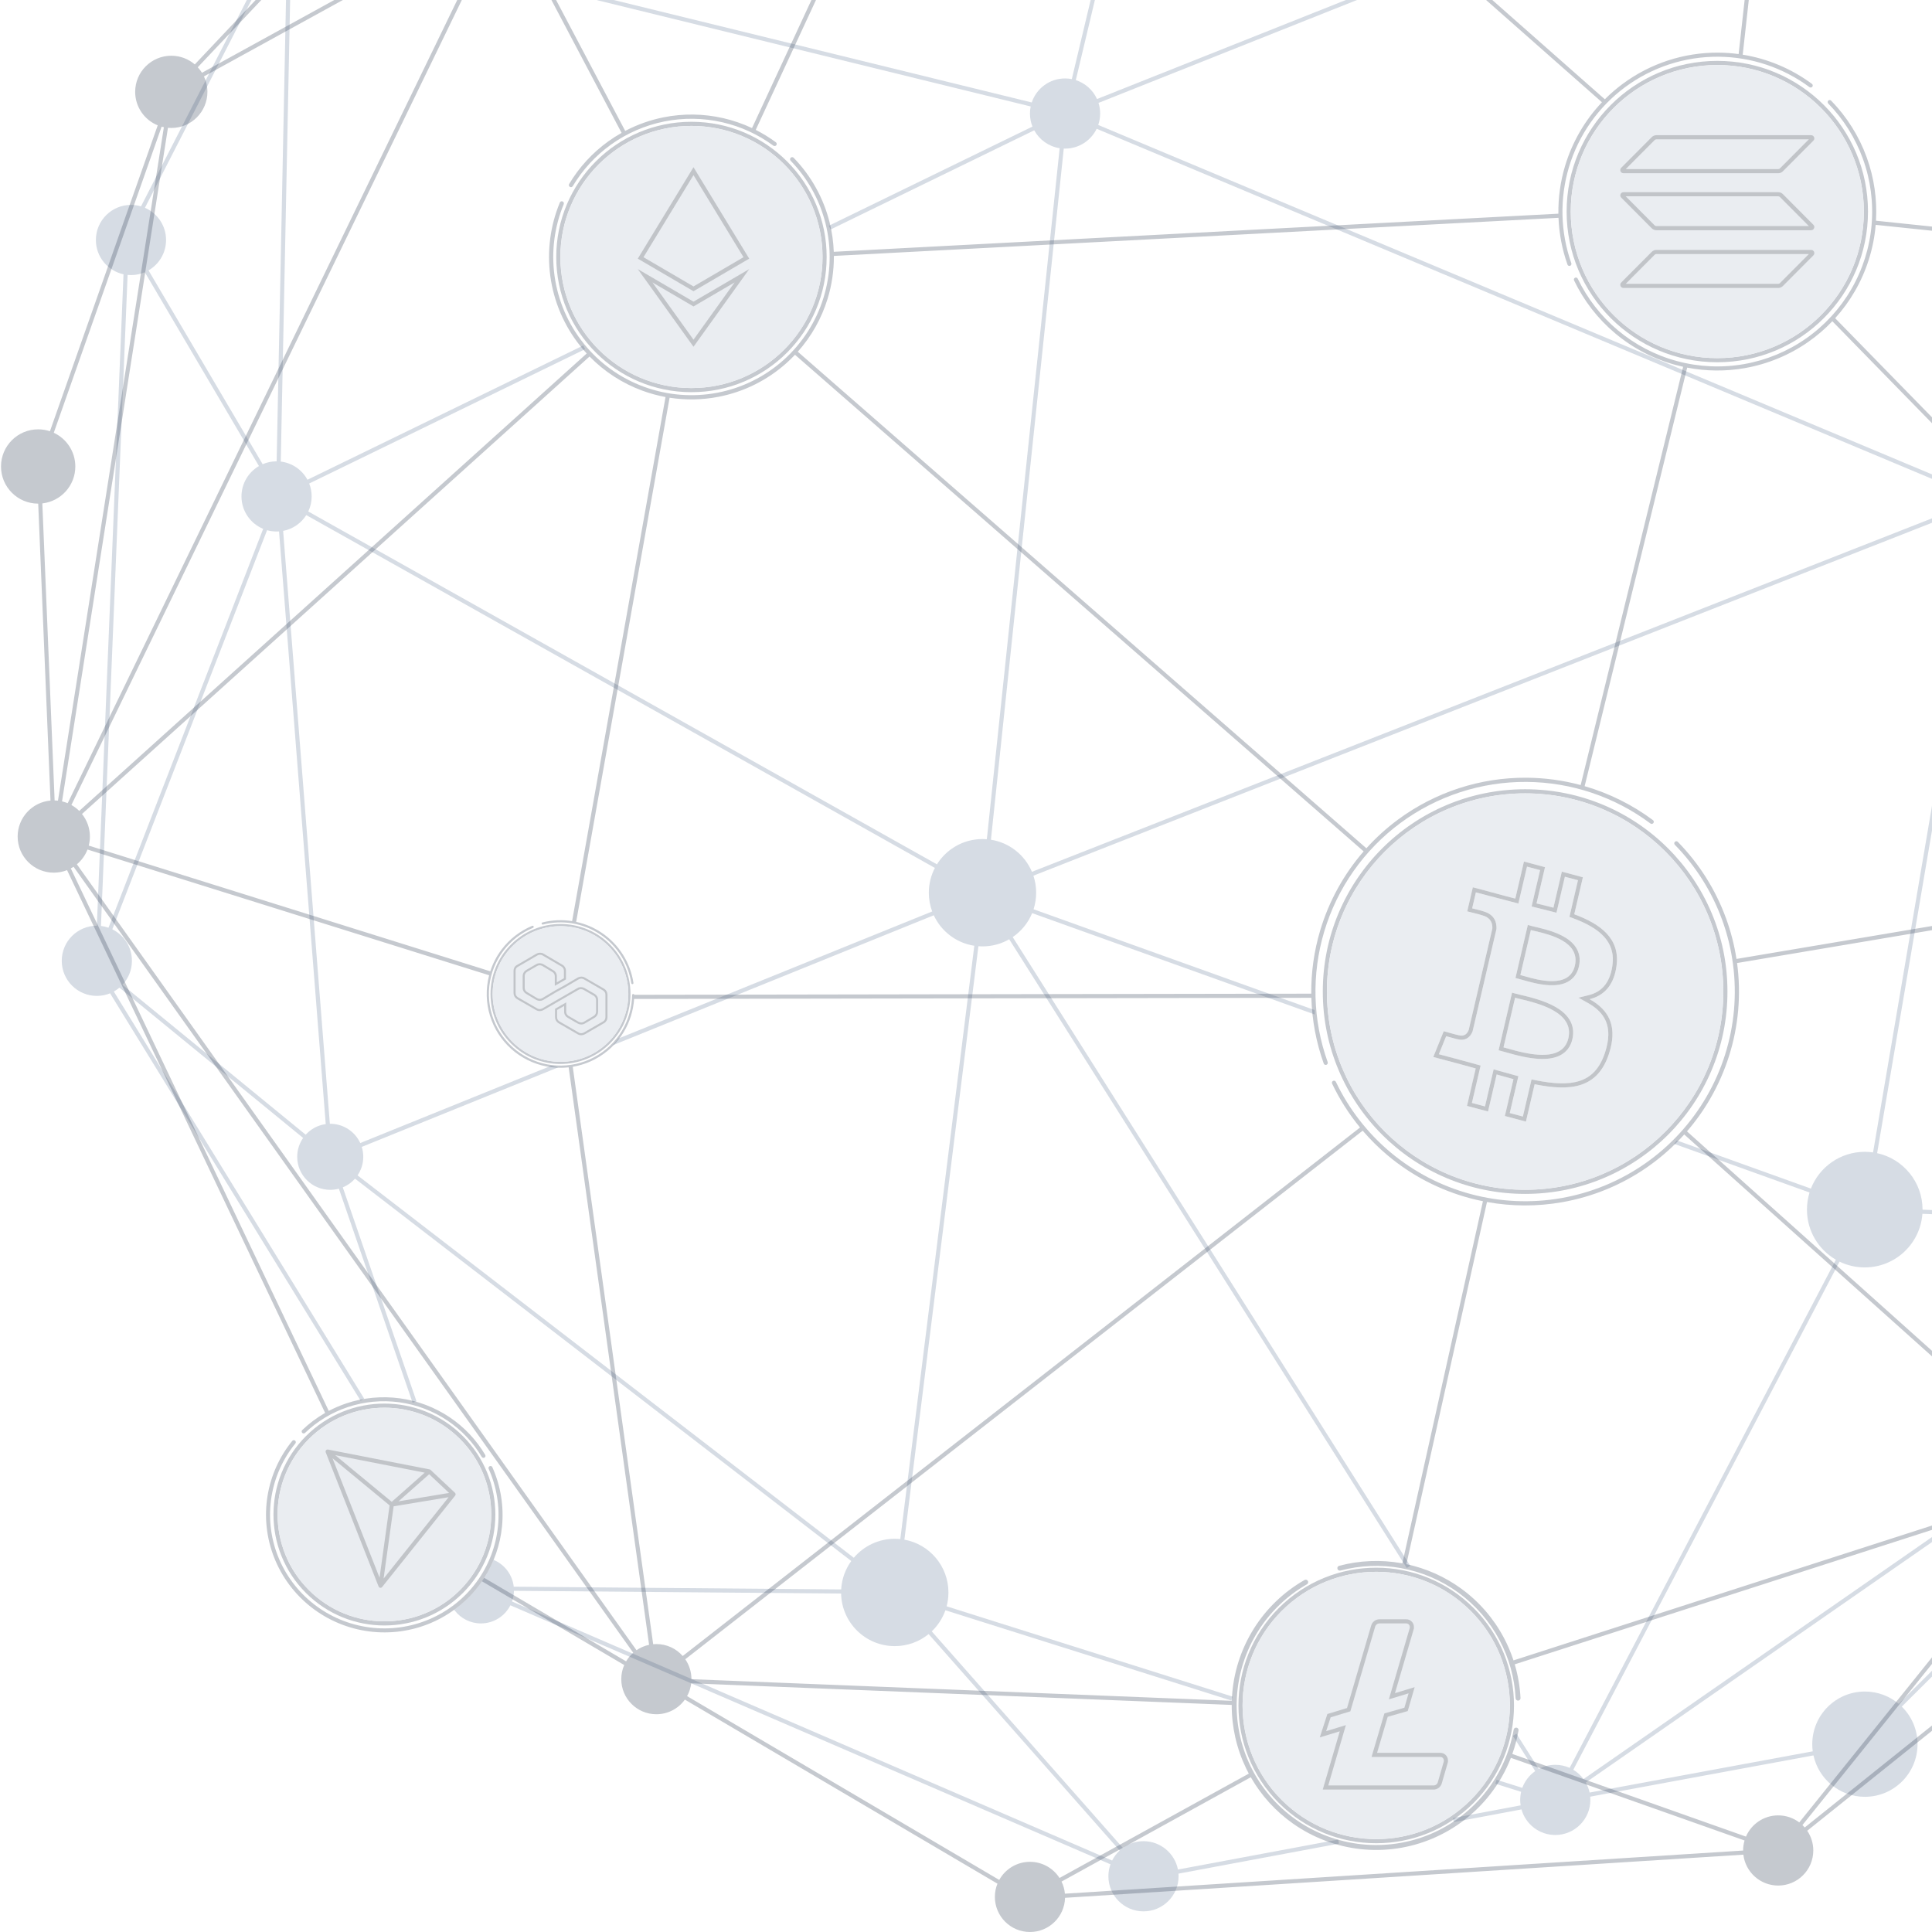 <svg width="380" height="380" viewBox="0 0 380 380" fill="none" xmlns="http://www.w3.org/2000/svg">
<g clip-path="url(#clip0_2291_330)">
<path opacity="0.3" fill-rule="evenodd" clip-rule="evenodd" d="M474.59 241.966C474.59 245.777 471.5 248.867 467.688 248.867C465.925 248.867 464.316 248.206 463.096 247.119L457.532 252.65L456.96 252.074L462.523 246.544C462.422 246.43 462.325 246.313 462.231 246.192L311.903 350.603C312.249 351.209 312.505 351.872 312.655 352.575L356.544 344.465C356.481 344.004 356.449 343.534 356.449 343.056C356.449 337.338 361.084 332.703 366.801 332.703C369.334 332.703 371.655 333.613 373.454 335.123L447.999 260.985L448.572 261.561L374.056 335.67C375.968 337.548 377.154 340.164 377.154 343.056C377.154 348.773 372.519 353.408 366.801 353.408C361.842 353.408 357.697 349.921 356.685 345.265L312.776 353.379C312.796 353.589 312.805 353.802 312.805 354.017C312.805 357.829 309.715 360.919 305.904 360.919C302.74 360.919 300.073 358.79 299.258 355.887L285.931 358.386L285.781 357.588L299.085 355.093C299.03 354.742 299.002 354.383 299.002 354.017C299.002 353.47 299.066 352.938 299.186 352.427L294.11 350.829L294.354 350.054L299.419 351.649C299.91 350.305 300.807 349.156 301.961 348.351L297.578 341.429L298.264 340.995L302.654 347.927C303.622 347.409 304.729 347.115 305.904 347.115C306.91 347.115 307.866 347.331 308.728 347.718L361.094 247.766C357.694 245.801 355.406 242.126 355.406 237.916C355.406 236.744 355.583 235.613 355.913 234.549L329.261 224.972L329.809 224.306L356.181 233.782C357.834 229.548 361.953 226.549 366.773 226.549C367.328 226.549 367.874 226.588 368.408 226.665L388.523 108.359C385.24 107.638 382.54 105.359 381.24 102.336L203.256 172.235C203.608 173.289 203.799 174.416 203.799 175.588C203.799 176.722 203.62 177.814 203.289 178.838L258.587 198.674V199.537L203.009 179.6C202.22 181.52 200.88 183.156 199.187 184.312L277.385 307.976L276.699 308.41L198.499 184.744C196.951 185.634 195.157 186.143 193.243 186.143C192.973 186.143 192.705 186.133 192.439 186.113L177.883 302.83C182.809 303.722 186.545 308.032 186.545 313.216C186.545 314.158 186.421 315.071 186.19 315.94L242.455 333.707L242.21 334.481L185.951 316.716C185.391 318.309 184.46 319.727 183.262 320.866L220.849 363.457C221.988 362.627 223.392 362.137 224.91 362.137C228.269 362.137 231.067 364.536 231.685 367.713L263.215 361.821L263.364 362.619L231.793 368.519C231.805 368.691 231.812 368.864 231.812 369.038C231.812 372.85 228.722 375.94 224.91 375.94C221.098 375.94 218.008 372.85 218.008 369.038C218.008 368.213 218.153 367.421 218.419 366.687L100.388 315.741C99.317 317.856 97.123 319.306 94.59 319.306C92.502 319.306 90.644 318.32 89.456 316.79C89.419 316.742 89.383 316.694 89.347 316.646L89.334 316.627C92.742 314.138 95.443 310.753 97.083 306.821L97.087 306.811C97.149 306.837 97.212 306.864 97.273 306.892C99.311 307.818 100.787 309.766 101.045 312.082L165.45 312.619C165.566 310.539 166.284 308.62 167.433 307.032L69.828 231.823C69.174 232.566 68.353 233.158 67.423 233.54L81.922 275.631L81.154 275.896L66.654 233.801C66.112 233.948 65.542 234.026 64.953 234.026C61.365 234.026 58.457 231.118 58.457 227.531C58.457 226.151 58.887 224.871 59.621 223.819L23.493 194.258C23.151 194.546 22.781 194.801 22.388 195.019L71.624 275.088L70.932 275.513L21.651 195.372C20.848 195.7 19.969 195.88 19.048 195.88C15.236 195.88 12.146 192.79 12.146 188.978C12.146 185.167 15.236 182.077 19.048 182.077L24.291 53.948C21.185 53.274 18.859 50.51 18.859 47.203C18.859 43.391 21.949 40.301 25.76 40.301C26.447 40.301 27.111 40.402 27.737 40.589L52.316 -7.353C49.893 -9.04 48.307 -11.845 48.307 -15.021C48.307 -20.178 52.488 -24.359 57.645 -24.359C59.743 -24.359 61.68 -23.667 63.239 -22.499L100.692 -61.168C99.671 -62.385 99.055 -63.954 99.055 -65.668C99.055 -69.535 102.191 -72.671 106.059 -72.671C108.562 -72.671 110.758 -71.358 111.997 -69.382L166.229 -97.475C165.848 -98.332 165.637 -99.28 165.637 -100.278C165.637 -104.09 168.727 -107.18 172.538 -107.18C176.086 -107.18 179.009 -104.502 179.396 -101.058L308.801 -106.186C308.81 -109.99 311.897 -113.071 315.703 -113.071C319.514 -113.071 322.604 -109.981 322.604 -106.169C322.604 -104.908 322.266 -103.725 321.675 -102.708L431.285 -34.266C432.522 -36.125 434.636 -37.35 437.036 -37.35C440.848 -37.35 443.938 -34.261 443.938 -30.449C443.938 -27.698 442.328 -25.323 439.999 -24.214L492.048 94.797C492.805 94.512 493.626 94.356 494.483 94.356C498.294 94.356 501.384 97.446 501.384 101.257C501.384 104.99 498.421 108.031 494.718 108.155L494.395 169.499C498.153 169.56 501.181 172.626 501.181 176.4C501.181 180.211 498.091 183.301 494.28 183.301C493.521 183.301 492.791 183.179 492.108 182.953L470.643 235.727C472.976 236.834 474.59 239.212 474.59 241.966ZM387.912 -44.455C387.912 -50.173 383.277 -54.808 377.56 -54.808C374.873 -54.808 372.426 -53.785 370.586 -52.107L320.767 -101.48C320.929 -101.655 321.083 -101.839 321.226 -102.03L430.876 -33.564C430.654 -33.127 430.478 -32.663 430.353 -32.178L387.745 -42.595C387.855 -43.198 387.912 -43.82 387.912 -44.455ZM430.134 -30.449C430.134 -26.637 433.224 -23.547 437.036 -23.547C437.166 -23.547 437.295 -23.551 437.423 -23.558L445.079 37.001C443.496 37.167 442.019 37.69 440.73 38.488L384.133 -36.457C385.784 -37.815 387.007 -39.674 387.569 -41.802L430.197 -31.38C430.156 -31.076 430.134 -30.765 430.134 -30.449ZM456.523 47.297C456.523 41.579 451.888 36.944 446.171 36.944C446.077 36.944 445.984 36.946 445.891 36.948L438.23 -23.65C438.579 -23.711 438.918 -23.798 439.247 -23.909L491.307 95.128C490.933 95.322 490.58 95.549 490.25 95.806L453.582 54.525C455.402 52.659 456.523 50.109 456.523 47.297ZM106.059 -58.665C109.926 -58.665 113.062 -61.8 113.062 -65.668C113.062 -66.742 112.82 -67.76 112.387 -68.67L166.603 -96.754C166.642 -96.688 166.682 -96.623 166.724 -96.558L64.501 -21.361C64.3 -21.578 64.089 -21.785 63.869 -21.982L101.25 -60.576C102.505 -59.391 104.197 -58.665 106.059 -58.665ZM211.421 -90.85L210.806 -91.825L225.245 -88.489C226.407 -92.936 230.451 -96.218 235.263 -96.218C239.997 -96.218 243.989 -93.04 245.222 -88.701L308.942 -104.773C308.902 -104.971 308.869 -105.172 308.846 -105.375L179.44 -100.247C179.438 -99.861 179.405 -99.483 179.342 -99.115L193.447 -95.846L192.817 -95.158L179.16 -98.324C178.317 -95.464 175.671 -93.376 172.538 -93.376C170.388 -93.376 168.467 -94.359 167.202 -95.901L65.027 -20.741C65.426 -20.227 65.772 -19.67 66.058 -19.079L194.185 -69.85L194.774 -69.197L66.379 -18.332C66.769 -17.303 66.983 -16.187 66.983 -15.021C66.983 -14.403 66.923 -13.799 66.808 -13.214L202.931 20.155C203.841 17.408 206.431 15.427 209.483 15.427C209.937 15.427 210.381 15.471 210.811 15.555L232.592 -75.861C229.591 -76.66 227.126 -78.773 225.851 -81.547L212.422 -76.216L212.825 -77.25L225.541 -82.297C225.133 -83.41 224.91 -84.612 224.91 -85.865C224.91 -86.49 224.965 -87.101 225.071 -87.695L211.422 -90.85L211.421 -90.85ZM120.574 205.567L121.66 204.251L183.349 179.273C182.922 178.126 182.688 176.884 182.688 175.588C182.688 173.827 183.119 172.168 183.881 170.709L60.241 101.313C59.238 102.904 57.603 104.057 55.689 104.42L64.878 221.035C64.892 221.035 64.907 221.035 64.922 221.035C64.932 221.035 64.942 221.035 64.953 221.035C67.573 221.035 69.831 222.587 70.858 224.821L108.394 209.626L109.789 209.937L71.15 225.579C71.344 226.195 71.449 226.851 71.449 227.531C71.449 228.884 71.034 230.141 70.326 231.182L167.934 306.393C169.871 304.11 172.761 302.66 175.989 302.66C176.357 302.66 176.72 302.679 177.078 302.716L191.633 186.021C188.087 185.478 185.122 183.17 183.662 180.023L120.574 205.567ZM163.377 45.132L163.022 44.402L203.074 24.895C202.756 24.102 202.581 23.236 202.581 22.329C202.581 21.853 202.629 21.388 202.721 20.939L66.617 -12.425C65.492 -8.531 61.901 -5.684 57.645 -5.684C57.489 -5.684 57.334 -5.688 57.18 -5.695L55.224 90.786C57.497 91.057 59.431 92.434 60.473 94.363L114.721 67.951L115.077 68.681L60.816 95.099C61.128 95.885 61.299 96.742 61.299 97.639C61.299 98.699 61.06 99.704 60.633 100.602L184.284 170.004C186.148 167.018 189.464 165.032 193.243 165.032C193.531 165.032 193.816 165.044 194.098 165.066L208.423 29.15C206.26 28.817 204.429 27.479 203.42 25.629L163.377 45.132ZM53.005 -6.917C54.022 -6.333 55.159 -5.936 56.37 -5.77L54.413 90.737L54.397 90.737C53.425 90.737 52.499 90.938 51.66 91.302L29.213 53.181C31.275 51.987 32.662 49.757 32.662 47.203C32.662 44.367 30.951 41.93 28.506 40.869L53.005 -6.917ZM25.76 54.105C26.728 54.105 27.649 53.906 28.486 53.546L50.933 91.668C48.877 92.863 47.496 95.09 47.496 97.639C47.496 100.517 49.258 102.984 51.762 104.019L21.342 182.467C20.869 182.3 20.372 182.184 19.858 182.124L25.098 54.073C25.316 54.094 25.537 54.105 25.76 54.105ZM54.397 104.541C54.56 104.541 54.722 104.535 54.883 104.524L64.068 221.095C62.511 221.307 61.129 222.071 60.126 223.183L24.087 193.695C25.242 192.461 25.949 190.802 25.949 188.978C25.949 186.259 24.377 183.907 22.091 182.782L52.53 104.285C53.124 104.451 53.75 104.541 54.397 104.541ZM202.968 171.476C201.572 168.178 198.548 165.738 194.904 165.162L209.231 29.226C209.315 29.229 209.399 29.231 209.483 29.231C212.219 29.231 214.583 27.638 215.7 25.33L381.053 94.626C380.632 95.754 380.402 96.974 380.402 98.248C380.402 99.413 380.594 100.533 380.949 101.578L202.968 171.476ZM165.436 313.431C165.55 319.161 170.231 323.771 175.989 323.771C178.516 323.771 180.835 322.884 182.652 321.403L220.222 363.974C219.618 364.533 219.114 365.199 218.741 365.941L100.709 314.995C100.944 314.337 101.076 313.63 101.085 312.894L165.436 313.431ZM311.46 349.922C310.918 349.188 310.233 348.565 309.447 348.093L361.811 248.146C363.31 248.875 364.994 249.284 366.773 249.284C372.775 249.284 377.691 244.632 378.112 238.736L460.786 242.009C460.794 243.294 461.153 244.495 461.772 245.523L311.46 349.922ZM464.08 236.081C462.31 237.168 461.068 239.032 460.828 241.198L378.141 237.925V237.916C378.141 232.473 374.316 227.924 369.207 226.81L389.323 108.502C389.791 108.567 390.268 108.6 390.754 108.6C392.324 108.6 393.811 108.251 395.144 107.626L464.08 236.081ZM466.537 235.16C465.926 235.262 465.341 235.445 464.796 235.697L395.865 107.253C398.996 105.472 401.107 102.107 401.107 98.248C401.107 95.677 400.169 93.324 398.617 91.514L438.903 54.67C440.772 56.512 443.339 57.65 446.171 57.65C446.607 57.65 447.036 57.623 447.458 57.57L466.537 235.16ZM467.688 235.064C467.573 235.064 467.458 235.067 467.345 235.072L448.261 57.438C450.049 57.072 451.67 56.244 452.993 55.084L489.639 96.341C488.369 97.592 487.581 99.333 487.581 101.257C487.581 104.433 489.725 107.107 492.644 107.912L468.544 235.117C468.263 235.082 467.978 235.064 467.688 235.064ZM215.771 19.48C214.972 17.72 213.457 16.355 211.597 15.757L233.384 -75.683C233.994 -75.571 234.621 -75.513 235.263 -75.513C239.765 -75.513 243.596 -78.387 245.021 -82.4L367.538 -47.061C367.322 -46.228 367.207 -45.355 367.207 -44.455C367.207 -43.254 367.412 -42.101 367.788 -41.028L215.771 19.48ZM216.384 22.329C216.384 21.6 216.271 20.898 216.062 20.238L368.086 -40.273C369.693 -36.639 373.33 -34.103 377.56 -34.103C377.76 -34.103 377.959 -34.108 378.157 -34.12L389.313 87.995C385.782 88.487 382.82 90.76 381.367 93.877L216.009 24.579C216.252 23.874 216.384 23.117 216.384 22.329ZM390.754 87.895C390.542 87.895 390.331 87.902 390.121 87.914L378.965 -34.197C380.631 -34.423 382.17 -35.045 383.486 -35.966L440.056 38.942C437.486 40.826 435.818 43.867 435.818 47.297C435.818 49.891 436.772 52.261 438.348 54.078L398.065 90.918C396.193 89.05 393.608 87.895 390.754 87.895ZM469.89 235.423C469.711 235.363 469.528 235.309 469.343 235.264L493.439 108.081C493.507 108.091 493.575 108.1 493.644 108.109C493.731 108.119 493.818 108.128 493.906 108.135L493.582 169.533C490.098 169.882 487.378 172.823 487.378 176.4C487.378 179.165 489.005 181.551 491.354 182.652L469.89 235.423ZM370.008 -51.536C369.022 -50.486 368.253 -49.229 367.772 -47.838L245.262 -83.176C245.493 -84.033 245.615 -84.935 245.615 -85.865C245.615 -86.566 245.546 -87.25 245.413 -87.911L309.152 -103.989C310.065 -101.246 312.653 -99.267 315.703 -99.267C317.412 -99.267 318.975 -99.889 320.181 -100.917L370.008 -51.536Z" fill="#7689A4"/>
<g opacity="0.3">
<path fill-rule="evenodd" clip-rule="evenodd" d="M499.963 47.906C505.345 47.906 509.707 52.268 509.707 57.65C509.707 62.127 506.687 65.899 502.572 67.04L509.738 122.226C513.553 122.35 516.609 125.482 516.609 129.327C516.609 133.251 513.428 136.432 509.504 136.432C509.148 136.432 508.798 136.406 508.456 136.355L472.922 250.615C473.473 250.818 474.015 251.044 474.549 251.294C477.645 252.742 480.334 254.933 482.377 257.669C482.48 257.807 482.449 258.002 482.31 258.102C482.17 258.203 481.976 258.172 481.873 258.034C479.892 255.383 477.286 253.261 474.286 251.857C471.191 250.409 467.779 249.773 464.371 250.009C460.963 250.245 457.671 251.345 454.805 253.205C451.94 255.065 449.595 257.624 447.992 260.641C446.389 263.658 445.581 267.034 445.644 270.45C445.707 273.865 446.638 277.209 448.351 280.165C450.063 283.121 452.5 285.592 455.432 287.346C458.275 289.047 461.492 290.018 464.798 290.176C464.97 290.184 465.104 290.328 465.099 290.499C465.093 290.671 464.949 290.806 464.778 290.798C461.367 290.636 458.046 289.635 455.113 287.88C453.352 286.827 451.764 285.523 450.396 284.015L355.46 360.086C356.212 361.191 356.651 362.526 356.651 363.964C356.651 367.775 353.561 370.865 349.75 370.865C346.217 370.865 343.304 368.211 342.897 364.787L209.48 373.277C209.385 377.006 206.333 380 202.581 380C198.769 380 195.679 376.91 195.679 373.098C195.679 372.177 195.86 371.298 196.187 370.494L134.705 334.292C133.452 336.034 131.408 337.169 129.098 337.169C125.286 337.169 122.196 334.079 122.196 330.267C122.196 329.28 122.404 328.341 122.777 327.492L94.797 311.021C94.653 311.231 94.505 311.438 94.353 311.644C91.89 314.982 88.569 317.599 84.737 319.223C80.905 320.847 76.703 321.417 72.57 320.874C68.437 320.331 64.525 318.695 61.243 316.136C57.961 313.578 55.43 310.191 53.914 306.33C52.398 302.47 51.953 298.276 52.626 294.19C53.277 290.233 54.953 286.516 57.485 283.403C57.623 283.233 57.874 283.211 58.042 283.351C58.21 283.491 58.232 283.74 58.094 283.909C55.653 286.914 54.037 290.5 53.409 294.318C52.759 298.265 53.189 302.316 54.653 306.045C56.117 309.774 58.562 313.045 61.732 315.516C64.902 317.987 68.68 319.568 72.672 320.092C76.664 320.617 80.723 320.066 84.425 318.498C88.126 316.929 91.334 314.401 93.713 311.177C96.093 307.953 97.555 304.151 97.949 300.17C98.33 296.32 97.697 292.438 96.116 288.904C96.027 288.705 96.113 288.471 96.311 288.379C96.51 288.288 96.746 288.373 96.835 288.571C98.476 292.233 99.133 296.257 98.739 300.248C98.383 303.846 97.183 307.303 95.246 310.343L123.148 326.768C123.523 326.132 123.997 325.56 124.549 325.076L14.471 170.481C14.296 170.596 14.114 170.704 13.928 170.804L64.663 277.509C65.774 276.922 66.934 276.425 68.134 276.023C71.511 274.893 75.106 274.555 78.637 275.034C82.168 275.514 85.54 276.798 88.489 278.788C91.329 280.704 93.702 283.223 95.438 286.162C95.548 286.349 95.481 286.588 95.291 286.694C95.102 286.8 94.862 286.734 94.751 286.547C93.075 283.714 90.785 281.284 88.046 279.436C85.198 277.514 81.941 276.273 78.531 275.81C75.12 275.347 71.648 275.674 68.385 276.765C65.248 277.815 62.386 279.545 60.006 281.828C59.849 281.979 59.6 281.979 59.446 281.826C59.292 281.673 59.292 281.425 59.448 281.275C60.809 279.968 62.321 278.836 63.95 277.901L13.191 171.146C12.382 171.466 11.5 171.642 10.577 171.642C6.653 171.642 3.472 168.461 3.472 164.538C3.472 160.832 6.31 157.788 9.931 157.462L7.515 99.06H7.506C3.47 99.06 0.198 95.788 0.198 91.752C0.198 87.716 3.47 84.444 7.506 84.444C8.315 84.444 9.094 84.576 9.822 84.819L31.021 24.652C28.421 23.596 26.587 21.045 26.587 18.066C26.587 14.142 29.768 10.961 33.692 10.961C35.457 10.961 37.072 11.605 38.314 12.67L130.611 -85.064C129.303 -86.352 128.493 -88.144 128.493 -90.125C128.493 -94.048 131.674 -97.229 135.597 -97.229C138.975 -97.229 141.801 -94.873 142.523 -91.715L273.446 -120.251C273.382 -120.636 273.348 -121.031 273.348 -121.434C273.348 -125.358 276.529 -128.539 280.453 -128.539C284.377 -128.539 287.558 -125.358 287.558 -121.434C287.558 -120.624 287.422 -119.845 287.173 -119.12L411.485 -68.861C412.645 -71.21 415.064 -72.825 417.86 -72.825C421.784 -72.825 424.965 -69.644 424.965 -65.72C424.965 -63.827 424.224 -62.106 423.017 -60.833L466.353 -14.063C467.544 -15.042 469.07 -15.63 470.733 -15.63C474.544 -15.63 477.634 -12.54 477.634 -8.729C477.634 -6.063 476.123 -3.75 473.911 -2.601L497.152 48.318C498.042 48.05 498.986 47.906 499.963 47.906ZM408.211 298.397C412.023 298.397 415.113 295.307 415.113 291.496C415.113 290.777 415.003 290.084 414.799 289.433L446.65 278.144C446.987 278.943 447.375 279.722 447.812 280.477C448.412 281.513 449.099 282.491 449.862 283.402L354.964 359.442C354.896 359.363 354.825 359.285 354.753 359.21C354.676 359.128 354.596 359.049 354.515 358.971L404.229 297.133C405.354 297.929 406.728 298.397 408.211 298.397ZM362.741 -73.483C362.741 -79.537 357.834 -84.445 351.78 -84.445C348.128 -84.445 344.893 -82.659 342.901 -79.913L286.53 -117.75C286.651 -117.95 286.763 -118.156 286.864 -118.368L411.168 -68.113C411.04 -67.756 410.941 -67.386 410.871 -67.005L362.709 -72.635C362.73 -72.915 362.741 -73.197 362.741 -73.483ZM410.755 -65.72C410.755 -61.797 413.936 -58.616 417.86 -58.616C419.164 -58.616 420.387 -58.967 421.438 -59.581L494.841 49.36C494.319 49.683 493.83 50.054 493.379 50.467L360.32 -66.611C361.507 -68.084 362.321 -69.871 362.617 -71.828L410.771 -66.199C410.76 -66.041 410.755 -65.881 410.755 -65.72ZM463.831 -8.729C463.831 -4.917 466.921 -1.827 470.733 -1.827C471.59 -1.827 472.412 -1.983 473.17 -2.269L496.382 48.585C496.098 48.698 495.82 48.823 495.55 48.96L422.114 -60.03C422.22 -60.109 422.324 -60.191 422.425 -60.276L465.757 -13.511C464.564 -12.271 463.831 -10.585 463.831 -8.729ZM99.461 -28.825C93.407 -28.825 88.5 -23.917 88.5 -17.863C88.5 -16.159 88.889 -14.546 89.582 -13.107L39.726 14.313C39.485 13.927 39.208 13.565 38.899 13.233L131.221 -84.528C131.517 -84.296 131.832 -84.087 132.163 -83.904L103.693 -27.978C102.391 -28.523 100.961 -28.825 99.461 -28.825ZM33.692 25.171C37.616 25.171 40.797 21.99 40.797 18.066C40.797 16.978 40.552 15.947 40.115 15.026L89.962 -12.389C90.927 -10.719 92.319 -9.327 93.99 -8.363L13.313 157.979C12.956 157.83 12.585 157.709 12.201 157.619L33.034 25.141C33.251 25.161 33.47 25.171 33.692 25.171ZM31.79 24.913C31.935 24.954 32.082 24.989 32.231 25.02L11.401 157.48C11.185 157.455 10.965 157.44 10.743 157.435L8.325 99.014C11.976 98.607 14.814 95.511 14.814 91.752C14.814 88.813 13.079 86.279 10.577 85.119L31.79 24.913ZM132.895 -83.552C133.728 -83.209 134.641 -83.02 135.597 -83.02C139.034 -83.02 141.901 -85.461 142.56 -88.703L185.308 -84.103C185.213 -83.051 185.232 -81.988 185.369 -80.933C185.597 -79.169 186.148 -77.466 186.988 -75.907L108.303 -24.344C107.291 -25.722 105.965 -26.855 104.431 -27.636L132.895 -83.552ZM15.585 159.497C15.127 159.043 14.609 158.651 14.043 158.334L94.708 -7.983C96.146 -7.29 97.758 -6.902 99.461 -6.902C101.173 -6.902 102.793 -7.294 104.237 -7.994L122.257 26.135C121.358 26.64 120.487 27.197 119.646 27.801C116.53 30.042 113.908 32.898 111.943 36.192C111.826 36.388 111.894 36.642 112.093 36.757C112.291 36.871 112.544 36.803 112.662 36.606C114.568 33.414 117.109 30.646 120.13 28.474C123.263 26.222 126.839 24.662 130.622 23.898C134.404 23.135 138.306 23.186 142.067 24.047C145.693 24.877 149.109 26.443 152.104 28.645C152.289 28.781 152.549 28.746 152.687 28.563C152.826 28.381 152.79 28.12 152.606 27.985C151.352 27.062 150.026 26.247 148.643 25.547L192.955 -69.979C193.787 -69.537 194.665 -69.174 195.577 -68.9C198.478 -68.026 201.579 -68.082 204.446 -69.06C206.569 -69.783 208.485 -70.985 210.052 -72.56L315.082 20.111C311.73 23.649 309.233 27.941 307.823 32.659C306.908 35.718 306.473 38.878 306.515 42.03L163.994 49.525C163.924 47.598 163.654 45.675 163.185 43.787C161.991 38.982 159.544 34.581 156.099 31.032C155.939 30.868 155.677 30.868 155.515 31.03C155.353 31.192 155.353 31.454 155.512 31.619C158.852 35.061 161.222 39.328 162.38 43.987C163.572 48.78 163.435 53.808 161.984 58.529C160.534 63.25 157.824 67.487 154.147 70.784C150.469 74.082 145.963 76.315 141.112 77.243C136.261 78.172 131.248 77.762 126.613 76.056C121.978 74.351 117.895 71.415 114.802 67.563C111.71 63.712 109.726 59.091 109.062 54.196C108.418 49.439 109.044 44.598 110.876 40.166C110.963 39.954 110.866 39.71 110.656 39.619C110.446 39.529 110.202 39.626 110.114 39.837C108.223 44.408 107.576 49.401 108.241 54.308C108.924 59.351 110.969 64.113 114.156 68.082C114.554 68.579 114.969 69.061 115.399 69.527L15.585 159.497ZM17.682 164.538C17.682 162.859 17.1 161.317 16.127 160.102L115.958 70.116C118.863 73.091 122.403 75.391 126.327 76.835C127.819 77.384 129.349 77.802 130.9 78.09L112.527 181.171C110.582 180.861 108.596 180.951 106.688 181.433C106.573 181.462 106.506 181.58 106.536 181.694C106.567 181.809 106.685 181.877 106.8 181.848C108.667 181.377 110.613 181.294 112.515 181.604C114.488 181.927 116.37 182.666 118.035 183.772C119.701 184.878 121.112 186.326 122.174 188.019C123.198 189.652 123.876 191.477 124.167 193.381C124.185 193.499 124.293 193.581 124.41 193.565C124.528 193.549 124.61 193.44 124.592 193.323C124.294 191.358 123.595 189.475 122.538 187.791C121.443 186.046 119.989 184.554 118.273 183.414C116.766 182.413 115.088 181.704 113.325 181.321L131.7 78.226C134.862 78.717 138.098 78.665 141.268 78.058C146.267 77.101 150.911 74.799 154.7 71.402C155.279 70.882 155.835 70.34 156.367 69.777L268.211 167.453C264.317 171.938 261.393 177.224 259.672 182.981C258.455 187.05 257.87 191.251 257.911 195.442L124.75 195.666C124.727 195.573 124.643 195.504 124.542 195.504C124.424 195.504 124.328 195.601 124.326 195.719C124.288 198.204 123.594 200.635 122.311 202.767C120.991 204.959 119.099 206.751 116.838 207.949C114.577 209.148 112.032 209.707 109.477 209.568C106.921 209.428 104.452 208.596 102.335 207.159C100.217 205.722 98.531 203.735 97.458 201.412C96.385 199.089 95.964 196.517 96.243 193.973C96.521 191.429 97.487 189.009 99.037 186.973C100.543 184.994 102.547 183.45 104.841 182.497C104.951 182.452 105.005 182.327 104.961 182.217C104.917 182.106 104.792 182.052 104.683 182.098C102.315 183.08 100.249 184.672 98.695 186.713C97.697 188.023 96.935 189.488 96.433 191.042L17.457 166.319C17.604 165.75 17.682 165.153 17.682 164.538ZM15.124 169.997C16.046 169.229 16.77 168.231 17.209 167.092L96.205 191.821C96.024 192.51 95.894 193.214 95.816 193.927C95.529 196.548 95.962 199.198 97.068 201.592C98.174 203.986 99.912 206.033 102.094 207.514C104.276 208.995 106.82 209.853 109.453 209.997C110.255 210.04 111.057 210.017 111.849 209.929L127.669 323.513C126.765 323.704 125.927 324.071 125.191 324.577L15.124 169.997ZM129.098 323.365C128.887 323.365 128.678 323.375 128.472 323.393L112.653 209.817C114.179 209.56 115.66 209.06 117.039 208.329C119.369 207.094 121.319 205.248 122.679 202.988C123.871 201.008 124.57 198.775 124.725 196.478L257.927 196.254C258.055 200.64 258.868 205.006 260.363 209.189C260.44 209.403 260.677 209.512 260.891 209.434C261.105 209.355 261.214 209.118 261.137 208.904C258.183 200.635 257.945 191.636 260.462 183.218C263.018 174.667 268.279 167.177 275.455 161.871C282.631 156.565 291.335 153.73 300.259 153.792C309.046 153.854 317.58 156.72 324.619 161.967C324.802 162.103 325.06 162.068 325.198 161.887C325.336 161.706 325.301 161.447 325.119 161.311C321.052 158.278 316.496 156.025 311.681 154.629L331.848 72.307C335.582 73.028 339.423 73.063 343.181 72.403C347.678 71.613 351.948 69.847 355.69 67.23C357.395 66.037 358.972 64.681 360.4 63.183L458.384 163.486C457.228 164.75 456.523 166.433 456.523 168.28C456.523 168.601 456.545 168.917 456.586 169.227L341.543 188.612C341.126 185.905 340.443 183.238 339.501 180.649C337.448 175.004 334.209 169.867 330.006 165.58C329.847 165.418 329.585 165.418 329.424 165.579C329.263 165.74 329.264 166 329.423 166.163C333.541 170.364 336.714 175.4 338.726 180.931C340.786 186.592 341.58 192.635 341.054 198.636C340.527 204.636 338.692 210.449 335.678 215.664C332.664 220.88 328.544 225.372 323.608 228.824C318.672 232.277 313.039 234.606 307.107 235.648C301.174 236.69 295.084 236.42 289.267 234.856C283.45 233.292 278.046 230.473 273.435 226.597C268.93 222.809 265.288 218.101 262.754 212.792C262.656 212.586 262.411 212.497 262.205 212.593C261.999 212.689 261.909 212.934 262.007 213.14C263.484 216.236 265.33 219.132 267.499 221.766L134.285 325.714C133.02 324.274 131.165 323.365 129.098 323.365ZM136 330.267C136 328.814 135.551 327.466 134.784 326.354L268.021 222.389C269.51 224.127 271.143 225.746 272.905 227.228C277.608 231.182 283.12 234.057 289.053 235.652C289.921 235.885 290.795 236.09 291.674 236.267L275.824 307.492L275.772 307.482C275.741 307.477 275.711 307.471 275.681 307.466C271.594 306.736 267.399 306.911 263.391 307.975C263.133 308.044 262.983 308.312 263.056 308.569C263.129 308.827 263.397 308.976 263.656 308.907C267.523 307.883 271.569 307.716 275.51 308.42C279.611 309.152 283.491 310.808 286.857 313.262C290.223 315.716 292.986 318.904 294.938 322.584C296.813 326.122 297.891 330.025 298.099 334.02C298.113 334.287 298.336 334.496 298.604 334.487C298.871 334.478 299.081 334.254 299.067 333.987C298.952 331.732 298.568 329.506 297.929 327.354L401.74 293.9C402.132 294.954 402.774 295.887 403.594 296.626L353.896 358.446C352.742 357.577 351.306 357.062 349.75 357.062C346.907 357.062 344.466 358.781 343.408 361.236L297.456 344.982C297.99 343.483 298.399 341.938 298.676 340.361C298.722 340.098 298.542 339.849 298.277 339.808C298.013 339.766 297.765 339.946 297.719 340.21C296.938 344.636 295.082 348.806 292.311 352.351C289.439 356.024 285.681 358.904 281.388 360.722C277.096 362.539 272.411 363.234 267.776 362.74C263.141 362.246 258.707 360.58 254.894 357.899C251.081 355.217 248.014 351.609 245.981 347.414C243.948 343.219 243.017 338.576 243.276 333.922C243.534 329.267 244.973 324.756 247.458 320.812C249.856 317.004 253.153 313.847 257.054 311.615C257.287 311.482 257.373 311.188 257.244 310.954C257.115 310.719 256.82 310.633 256.588 310.766C252.542 313.077 249.124 316.348 246.638 320.295C244.066 324.378 242.575 329.049 242.308 333.868C242.296 334.088 242.286 334.307 242.279 334.526L136 330.275V330.267ZM135.14 333.606C135.562 332.843 135.845 331.991 135.952 331.086L242.264 335.338C242.249 339.66 243.219 343.936 245.109 347.837C245.274 348.177 245.445 348.514 245.623 348.847L208.393 369.374C207.165 367.463 205.021 366.197 202.581 366.197C199.98 366.197 197.716 367.635 196.539 369.759L135.14 333.606ZM209.454 372.465C209.377 371.617 209.146 370.813 208.79 370.082L246.016 349.557C248.083 353.168 250.921 356.289 254.337 358.691C258.285 361.467 262.874 363.192 267.673 363.704C272.472 364.215 277.322 363.496 281.766 361.614C286.21 359.733 290.102 356.75 293.074 352.948C294.792 350.751 296.17 348.322 297.173 345.743L343.132 361.999C342.947 362.622 342.848 363.281 342.848 363.964V363.977L209.454 372.465ZM401.31 291.496C401.31 292.056 401.376 292.601 401.502 293.123L297.687 326.579C297.185 325.05 296.552 323.561 295.794 322.13C293.774 318.32 290.913 315.02 287.428 312.479C284.201 310.126 280.518 308.482 276.62 307.65L292.472 236.42C297.348 237.303 302.351 237.32 307.249 236.46C313.301 235.397 319.046 233.021 324.081 229.5C326.719 227.654 329.129 225.518 331.268 223.136L402.806 287.203C401.869 288.382 401.31 289.873 401.31 291.496ZM408.211 284.594C406.314 284.594 404.596 285.359 403.348 286.599L331.805 222.527C333.528 220.532 335.065 218.373 336.392 216.077C339.466 210.757 341.338 204.828 341.875 198.708C342.147 195.603 342.073 192.486 341.66 189.416L456.739 170.025C457.24 172.009 458.575 173.66 460.349 174.585L410.549 285C409.819 284.737 409.032 284.594 408.211 284.594ZM414.511 288.674C413.859 287.219 412.717 286.031 411.295 285.32L461.09 174.918C461.854 175.21 462.683 175.375 463.548 175.384L465.249 249.345C464.942 249.353 464.635 249.367 464.328 249.389C460.814 249.632 457.42 250.765 454.466 252.683C451.512 254.601 449.095 257.239 447.443 260.349C445.79 263.46 444.957 266.94 445.022 270.461C445.065 272.838 445.517 275.18 446.349 277.389L414.511 288.674ZM463.628 161.175C461.844 161.175 460.213 161.833 458.965 162.919L360.953 62.587C362.429 60.957 363.733 59.17 364.84 57.254C367.124 53.301 368.515 48.895 368.914 44.346L368.922 44.261L368.925 44.224L490.248 56.902C490.229 57.149 490.22 57.398 490.22 57.65C490.22 62.113 493.221 65.875 497.315 67.029L465.607 161.454C464.979 161.273 464.315 161.175 463.628 161.175ZM468.737 163.343C468.072 162.655 467.269 162.101 466.373 161.725L498.108 67.217C498.709 67.332 499.329 67.393 499.963 67.393C500.583 67.393 501.19 67.335 501.778 67.225L508.922 122.246C505.27 122.543 502.399 125.6 502.399 129.327C502.399 131.064 503.022 132.655 504.057 133.89L468.737 163.343ZM470.733 168.28C470.733 166.654 470.186 165.155 469.267 163.958L504.615 134.482C505.459 135.283 506.499 135.879 507.657 136.19L472.154 250.35C470.186 249.712 468.132 249.371 466.061 249.341L464.36 175.347C467.94 174.981 470.733 171.957 470.733 168.28ZM492.803 51.041C491.532 52.418 490.653 54.162 490.343 56.096L368.982 43.413C369.227 39.173 368.605 34.923 367.15 30.925C365.635 26.76 363.251 22.966 360.16 19.794C360.005 19.635 359.751 19.636 359.594 19.792C359.437 19.949 359.438 20.203 359.592 20.361C362.601 23.451 364.921 27.145 366.396 31.2C367.917 35.381 368.504 39.844 368.115 44.276C367.726 48.708 366.371 53.001 364.145 56.853C361.919 60.705 358.876 64.023 355.23 66.573C351.584 69.122 347.424 70.843 343.042 71.612C338.66 72.382 334.163 72.182 329.866 71.027C325.57 69.873 321.579 67.79 318.173 64.927C314.87 62.151 312.196 58.705 310.326 54.819C310.23 54.619 309.992 54.532 309.791 54.625C309.59 54.719 309.503 54.957 309.599 55.157C311.518 59.149 314.264 62.689 317.657 65.541C321.152 68.48 325.249 70.617 329.658 71.802C330.121 71.927 330.585 72.04 331.052 72.143L310.898 154.411C307.451 153.484 303.879 152.993 300.265 152.968C291.162 152.905 282.285 155.796 274.965 161.208C272.698 162.884 270.618 164.775 268.749 166.845L156.916 69.179C159.587 66.181 161.591 62.634 162.777 58.773C163.62 56.028 164.033 53.183 164.012 50.337L306.537 42.842C306.659 45.963 307.25 49.067 308.305 52.046C308.379 52.255 308.61 52.361 308.818 52.285C309.025 52.208 309.132 51.977 309.058 51.768C306.907 45.687 306.741 39.075 308.591 32.888C310.479 26.573 314.365 21.041 319.665 17.122C324.965 13.203 331.394 11.11 337.985 11.156C344.443 11.2 350.715 13.297 355.899 17.136C356.077 17.267 356.329 17.233 356.463 17.057C356.597 16.881 356.563 16.629 356.385 16.497C352.354 13.51 347.682 11.55 342.771 10.755L350.9 -62.556C351.19 -62.533 351.484 -62.521 351.78 -62.521C354.939 -62.521 357.787 -63.858 359.788 -65.998L492.803 51.041ZM340.818 -73.483C340.818 -68.002 344.84 -63.461 350.094 -62.65L341.967 10.635C340.655 10.457 339.327 10.363 337.991 10.353C331.226 10.306 324.628 12.455 319.188 16.477C317.928 17.409 316.746 18.43 315.649 19.529L210.608 -73.152C210.947 -73.533 211.267 -73.933 211.566 -74.351C213.11 -76.508 214.029 -79.042 214.233 -81.673L340.823 -73.811C340.822 -73.772 340.821 -73.733 340.82 -73.693C340.819 -73.657 340.819 -73.621 340.819 -73.585C340.818 -73.551 340.818 -73.517 340.818 -73.483ZM342.449 -79.238C341.603 -77.87 341.05 -76.302 340.877 -74.622L214.273 -82.484C214.274 -82.516 214.274 -82.549 214.275 -82.582C214.277 -82.701 214.18 -82.797 214.062 -82.797C213.943 -82.797 213.847 -82.701 213.845 -82.582C213.802 -79.718 212.885 -76.933 211.216 -74.601C209.506 -72.21 207.09 -70.415 204.308 -69.466C201.525 -68.518 198.516 -68.463 195.701 -69.311C192.955 -70.138 190.529 -71.783 188.744 -74.024C188.671 -74.117 188.536 -74.134 188.442 -74.062C188.348 -73.989 188.33 -73.854 188.404 -73.761C189.48 -72.409 190.783 -71.267 192.246 -70.381L147.913 25.191C146.106 24.343 144.209 23.687 142.252 23.239C138.376 22.351 134.355 22.299 130.458 23.086C127.842 23.614 125.321 24.512 122.97 25.747L104.954 -8.375C108.224 -10.272 110.423 -13.811 110.423 -17.863C110.423 -19.997 109.813 -21.988 108.759 -23.672L187.394 -75.202C187.452 -75.109 187.51 -75.016 187.57 -74.924C187.634 -74.824 187.768 -74.798 187.866 -74.864C187.965 -74.929 187.991 -75.063 187.927 -75.162C186.793 -76.921 186.064 -78.911 185.795 -80.988C185.517 -83.136 185.738 -85.319 186.441 -87.368C187.144 -89.417 188.31 -91.276 189.848 -92.801C191.387 -94.325 193.256 -95.475 195.311 -96.159C197.366 -96.844 199.551 -97.045 201.697 -96.748C203.842 -96.45 205.89 -95.662 207.682 -94.444C209.473 -93.226 210.959 -91.612 212.025 -89.726C213.055 -87.902 213.665 -85.873 213.812 -83.785C213.82 -83.667 213.922 -83.576 214.04 -83.583C214.159 -83.589 214.249 -83.691 214.241 -83.809C214.107 -85.724 213.595 -87.591 212.736 -89.304L274.189 -118.078C275.387 -115.846 277.743 -114.329 280.453 -114.329C282.737 -114.329 284.769 -115.407 286.069 -117.081L342.449 -79.238ZM273.626 -119.459C273.69 -119.24 273.763 -119.024 273.847 -118.814L212.351 -90.021C211.257 -91.928 209.743 -93.562 207.923 -94.799C206.077 -96.054 203.967 -96.867 201.756 -97.173C199.545 -97.48 197.293 -97.272 195.175 -96.567C193.058 -95.861 191.131 -94.677 189.546 -93.106C187.96 -91.534 186.759 -89.619 186.034 -87.507C185.744 -86.66 185.533 -85.79 185.403 -84.91L142.676 -89.508C142.693 -89.711 142.702 -89.917 142.702 -90.125C142.702 -90.391 142.687 -90.654 142.659 -90.913L273.626 -119.459Z" fill="#3E4A5D"/>
<path fill-rule="evenodd" clip-rule="evenodd" d="M252.097 354.031C262.362 364.297 279.007 364.297 289.273 354.031C299.538 343.765 299.538 327.121 289.273 316.855C279.007 306.589 262.362 306.589 252.097 316.855C241.831 327.121 241.831 343.765 252.097 354.031ZM251.522 354.605C262.105 365.188 279.264 365.188 289.847 354.605C300.43 344.023 300.43 326.864 289.847 316.281C279.264 305.698 262.105 305.698 251.522 316.281C240.939 326.864 240.939 344.023 251.522 354.605Z" fill="#3E4A5D"/>
<path fill-rule="evenodd" clip-rule="evenodd" d="M60.754 312.746C68.959 320.951 82.261 320.951 90.466 312.746C98.671 304.541 98.671 291.239 90.466 283.034C82.261 274.829 68.959 274.829 60.754 283.034C52.549 291.239 52.549 304.541 60.754 312.746ZM60.18 313.32C68.701 321.842 82.518 321.842 91.04 313.32C99.562 304.798 99.562 290.982 91.04 282.46C82.518 273.938 68.701 273.938 60.18 282.46C51.658 290.982 51.658 304.798 60.18 313.32Z" fill="#3E4A5D"/>
<path fill-rule="evenodd" clip-rule="evenodd" d="M100.811 204.937C106.02 210.147 114.467 210.147 119.676 204.937C124.886 199.728 124.886 191.281 119.676 186.072C114.467 180.862 106.02 180.862 100.811 186.072C95.601 191.281 95.601 199.728 100.811 204.937ZM100.509 205.239C105.885 210.615 114.602 210.615 119.978 205.239C125.354 199.863 125.354 191.146 119.978 185.77C114.602 180.393 105.885 180.393 100.509 185.77C95.132 191.146 95.132 199.863 100.509 205.239Z" fill="#3E4A5D"/>
<path fill-rule="evenodd" clip-rule="evenodd" d="M136 76.325C150.238 76.325 161.78 64.783 161.78 50.545C161.78 36.307 150.238 24.765 136 24.765C121.762 24.765 110.22 36.307 110.22 50.545C110.22 64.783 121.762 76.325 136 76.325ZM136 77.137C150.686 77.137 162.592 65.231 162.592 50.545C162.592 35.859 150.686 23.953 136 23.953C121.313 23.953 109.408 35.859 109.408 50.545C109.408 65.231 121.313 77.137 136 77.137Z" fill="#3E4A5D"/>
<path fill-rule="evenodd" clip-rule="evenodd" d="M452.287 283.684C459.759 291.155 471.874 291.155 479.346 283.684C486.817 276.212 486.817 264.097 479.346 256.625C471.874 249.154 459.759 249.154 452.287 256.625C444.816 264.097 444.816 276.212 452.287 283.684ZM451.866 284.105C459.571 291.809 472.062 291.809 479.767 284.105C487.471 276.4 487.471 263.909 479.767 256.204C472.062 248.5 459.571 248.5 451.866 256.204C444.162 263.909 444.162 276.4 451.866 284.105Z" fill="#3E4A5D"/>
<path fill-rule="evenodd" clip-rule="evenodd" d="M190.33 -73.364C195.539 -68.154 203.986 -68.154 209.195 -73.364C214.405 -78.574 214.405 -87.02 209.195 -92.23C203.986 -97.439 195.539 -97.439 190.33 -92.23C185.12 -87.02 185.12 -78.574 190.33 -73.364ZM190.028 -73.062C195.404 -67.686 204.121 -67.686 209.497 -73.062C214.874 -78.439 214.874 -87.155 209.497 -92.531C204.121 -97.908 195.404 -97.908 190.028 -92.531C184.652 -87.155 184.652 -78.439 190.028 -73.062Z" fill="#3E4A5D"/>
<path fill-rule="evenodd" clip-rule="evenodd" d="M337.773 70.438C353.693 70.438 366.598 57.533 366.598 41.613C366.598 25.694 353.693 12.788 337.773 12.788C321.854 12.788 308.948 25.694 308.948 41.613C308.948 57.533 321.854 70.438 337.773 70.438ZM337.773 71.25C354.141 71.25 367.41 57.981 367.41 41.613C367.41 25.245 354.141 11.976 337.773 11.976C321.405 11.976 308.136 25.245 308.136 41.613C308.136 57.981 321.405 71.25 337.773 71.25Z" fill="#3E4A5D"/>
<path fill-rule="evenodd" clip-rule="evenodd" d="M299.973 234.014C321.502 234.014 338.956 216.56 338.956 195.031C338.956 173.501 321.502 156.047 299.973 156.047C278.443 156.047 260.989 173.501 260.989 195.031C260.989 216.56 278.443 234.014 299.973 234.014ZM299.973 234.826C321.951 234.826 339.768 217.009 339.768 195.031C339.768 173.052 321.951 155.235 299.973 155.235C277.994 155.235 260.177 173.052 260.177 195.031C260.177 217.009 277.994 234.826 299.973 234.826Z" fill="#3E4A5D"/>
<path d="M161.78 50.545C161.78 64.783 150.238 76.325 136 76.325C121.762 76.325 110.22 64.783 110.22 50.545C110.22 36.307 121.762 24.765 136 24.765C150.238 24.765 161.78 36.307 161.78 50.545Z" fill="#B8C2D1"/>
<path d="M366.598 41.613C366.598 57.533 353.693 70.438 337.773 70.438C321.854 70.438 308.948 57.533 308.948 41.613C308.948 25.694 321.854 12.788 337.773 12.788C353.693 12.788 366.598 25.694 366.598 41.613Z" fill="#B8C2D1"/>
<path d="M289.273 354.031C279.007 364.297 262.362 364.297 252.097 354.031C241.831 343.765 241.831 327.121 252.097 316.855C262.362 306.589 279.007 306.589 289.273 316.855C299.538 327.121 299.538 343.765 289.273 354.031Z" fill="#B8C2D1"/>
<path d="M90.466 312.746C82.261 320.951 68.959 320.951 60.754 312.746C52.549 304.541 52.549 291.239 60.754 283.034C68.959 274.829 82.261 274.829 90.466 283.034C98.671 291.239 98.671 304.541 90.466 312.746Z" fill="#B8C2D1"/>
<path d="M479.411 283.732C471.927 291.215 459.794 291.215 452.311 283.732C444.827 276.248 444.827 264.115 452.311 256.631C459.794 249.148 471.927 249.148 479.411 256.631C486.895 264.115 486.895 276.248 479.411 283.732Z" fill="#B8C2D1"/>
<path d="M119.677 204.938C114.467 210.148 106.02 210.148 100.81 204.938C95.6 199.728 95.6 191.281 100.81 186.071C106.02 180.861 114.467 180.861 119.677 186.071C124.887 191.281 124.887 199.728 119.677 204.938Z" fill="#B8C2D1"/>
<path fill-rule="evenodd" clip-rule="evenodd" d="M106.876 187.552C106.48 187.327 105.983 187.333 105.553 187.547L105.547 187.55L101.678 189.806C101.228 190.034 101.007 190.483 101.007 190.922V195.34C101.007 195.784 101.231 196.225 101.668 196.497L101.671 196.499L105.496 198.71L105.496 198.71C105.892 198.935 106.389 198.929 106.819 198.715L106.824 198.712L109.424 197.205L111.217 196.171L113.811 194.668L113.812 194.668C114.075 194.518 114.425 194.512 114.748 194.671L116.771 195.843L116.772 195.843C117.041 195.996 117.237 196.306 117.237 196.656V199.006C117.237 199.313 117.084 199.624 116.767 199.822L114.789 200.994C114.526 201.143 114.177 201.15 113.854 200.991L111.83 199.819L111.829 199.819C111.561 199.666 111.365 199.356 111.365 199.006V197.154L109.169 198.42V200.087C109.169 200.531 109.393 200.972 109.83 201.244L109.833 201.245L113.658 203.456L113.658 203.457C114.054 203.682 114.551 203.676 114.981 203.462L114.986 203.459L118.812 201.248L118.812 201.247C119.204 201.024 119.479 200.583 119.479 200.087V195.622C119.479 195.177 119.256 194.737 118.819 194.465L118.816 194.463L114.991 192.252L114.99 192.252C114.595 192.027 114.098 192.033 113.668 192.247L113.662 192.25L111.016 193.803L109.223 194.79L106.627 196.342C106.364 196.49 106.016 196.497 105.693 196.339L103.67 195.12L103.667 195.119C103.399 194.966 103.203 194.656 103.203 194.306V191.956C103.203 191.649 103.355 191.339 103.672 191.141L105.696 189.968L105.697 189.968C105.959 189.819 106.309 189.812 106.632 189.97L108.655 191.189L108.657 191.19C108.926 191.343 109.122 191.653 109.122 192.003V193.902L111.318 192.636V190.922C111.318 190.478 111.094 190.037 110.657 189.765L110.654 189.764L106.877 187.553L106.876 187.552ZM101.871 190.159L101.865 190.161C101.565 190.311 101.41 190.611 101.41 190.922V195.34C101.41 195.647 101.563 195.957 101.879 196.155L105.696 198.362L105.697 198.362C105.96 198.512 106.31 198.518 106.633 198.359L109.222 196.858L111.015 195.824L113.61 194.32L113.611 194.32C114.007 194.095 114.503 194.101 114.933 194.315L114.939 194.317L116.972 195.495L116.973 195.495C117.364 195.718 117.64 196.16 117.64 196.656V199.006C117.64 199.45 117.416 199.891 116.979 200.163L116.977 200.164L114.992 201.341L114.99 201.342C114.595 201.567 114.098 201.561 113.668 201.347L113.662 201.344L111.63 200.167L111.629 200.166C111.237 199.943 110.962 199.502 110.962 199.006V197.85L109.572 198.651V200.087C109.572 200.393 109.725 200.704 110.041 200.902L113.858 203.109L113.859 203.109C114.122 203.258 114.472 203.265 114.795 203.106L118.612 200.9L118.612 200.9C118.881 200.747 119.077 200.436 119.077 200.087V195.622C119.077 195.315 118.924 195.005 118.608 194.807L114.791 192.6L114.79 192.6C114.527 192.45 114.177 192.444 113.854 192.602L111.216 194.151L109.424 195.138L106.83 196.688L106.828 196.689C106.433 196.914 105.936 196.908 105.506 196.694L105.499 196.691L103.465 195.466C103.075 195.242 102.8 194.801 102.8 194.306V191.956C102.8 191.512 103.024 191.071 103.461 190.799L103.464 190.797L105.496 189.62L105.496 189.62C105.892 189.395 106.389 189.401 106.819 189.615L106.826 189.618L108.859 190.843C109.25 191.067 109.525 191.508 109.525 192.003V193.206L110.915 192.404V190.922C110.915 190.615 110.762 190.305 110.446 190.107L106.675 187.9C106.412 187.751 106.062 187.744 105.739 187.903L101.871 190.159Z" fill="#303A48"/>
<path fill-rule="evenodd" clip-rule="evenodd" d="M475.421 276.052L475.436 270.791L478.039 269.252V277.606L470.949 281.762V278.682L475.421 276.052ZM471.761 279.146L476.232 276.517L476.246 271.255L477.227 270.675V277.141L471.761 280.345V279.146ZM476.248 265.065L474.419 263.99L475.435 263.392L477.228 264.453V266.592L476.248 267.172V265.065ZM475.436 268.595L478.04 267.055V263.99L475.436 262.45L472.818 263.99L475.436 265.53V268.595ZM466.476 281.325L469.081 279.785V282.851L466.476 284.391L463.859 282.851V279.785L466.476 281.325ZM464.671 281.205L466.477 282.268L468.269 281.209V282.388L466.475 283.448L464.671 282.387V281.205ZM457.518 268.595L454.901 267.055V263.99L457.518 262.45L460.123 263.99L457.518 265.53V268.595ZM456.706 267.176V265.066L458.528 263.99L457.517 263.392L455.713 264.454V266.591L456.706 267.176ZM461.992 265.08L466.478 267.723L470.936 265.08L473.552 266.62V269.7L469.067 272.331V277.604L466.462 279.13L463.857 277.604V272.331L459.372 269.7L459.386 266.62H459.375L461.992 265.08ZM460.196 267.079L461.992 266.022L466.479 268.666L470.937 266.023L472.74 267.084V269.235L468.255 271.865V277.139L466.462 278.189L464.669 277.139V271.865L460.186 269.236L460.196 267.079ZM456.708 276.517L461.177 279.145V280.343L455.711 277.139V270.674L456.693 271.255L456.708 276.517ZM457.504 270.791L457.518 276.052L461.989 278.68V281.761L454.899 277.604V269.251L457.504 270.791ZM466.476 260.257L461.991 262.901L459.386 261.361L466.476 257.19L473.553 261.361L470.949 262.901L466.476 260.257ZM470.949 261.957L466.477 259.315L461.992 261.958L460.985 261.362L466.476 258.132L471.956 261.362L470.949 261.957ZM469.081 263.99L466.476 265.53L463.859 263.99L466.476 262.45L469.081 263.99ZM467.485 263.99L466.475 264.587L465.46 263.99L466.475 263.392L467.485 263.99ZM472.741 274.496L471.761 275.07V273.884L472.741 273.304V274.496ZM473.553 274.961L470.949 276.487V273.421L473.553 271.881V274.961ZM460.198 274.496V273.304L461.179 273.884V275.07L460.198 274.496ZM459.386 274.961V271.881L461.991 273.421V276.487L459.386 274.961Z" fill="#303A48"/>
<path fill-rule="evenodd" clip-rule="evenodd" d="M64.133 285.248C64.228 285.134 64.378 285.081 64.523 285.109L84.499 289.014C84.574 289.029 84.643 289.064 84.699 289.117L89.488 293.613C89.642 293.758 89.659 293.997 89.527 294.163L75.159 312.15C75.069 312.263 74.925 312.319 74.781 312.298C74.638 312.276 74.517 312.18 74.464 312.045L64.067 285.656C64.013 285.518 64.038 285.362 64.133 285.248ZM65.399 286.821L74.653 310.308L76.628 296.09L65.399 286.821ZM77.422 296.273L75.447 310.488L88.233 294.483L77.422 296.273ZM88.333 293.643L78.388 295.29L84.413 289.962L88.333 293.643ZM83.536 289.653L65.938 286.213L77.052 295.387L83.536 289.653Z" fill="#303A48"/>
<path fill-rule="evenodd" clip-rule="evenodd" d="M276.228 335.889L272.292 337.011L269.767 345.568H283.276C283.365 345.565 283.454 345.579 283.538 345.611C283.622 345.642 283.699 345.69 283.764 345.752C283.83 345.813 283.883 345.887 283.92 345.969C283.957 346.051 283.977 346.139 283.98 346.229V346.453L282.806 350.525C282.754 350.718 282.639 350.887 282.478 351.005C282.318 351.123 282.123 351.183 281.925 351.174H261.251L264.716 339.312L260.839 340.493L261.72 337.778L265.597 336.598L270.472 319.955C270.525 319.764 270.641 319.596 270.801 319.478C270.961 319.36 271.155 319.3 271.353 319.306H276.58C276.67 319.303 276.759 319.317 276.843 319.349C276.926 319.38 277.003 319.428 277.069 319.49C277.134 319.551 277.187 319.625 277.224 319.707C277.261 319.789 277.282 319.877 277.285 319.967V320.191L273.173 334.237L277.05 333.057L276.228 335.889ZM274.375 333.022L278.248 331.843L276.882 336.547L272.945 337.669L270.853 344.756H283.264C283.455 344.751 283.645 344.784 283.824 344.851C284.008 344.92 284.177 345.025 284.32 345.159C284.463 345.294 284.578 345.455 284.659 345.634C284.74 345.813 284.785 346.006 284.792 346.202L284.792 346.215V346.568L283.588 350.744C283.487 351.111 283.266 351.433 282.96 351.659C282.657 351.882 282.287 351.998 281.911 351.986H260.167L263.515 340.527L259.587 341.723L261.079 337.124L264.941 335.949L269.691 319.731C269.794 319.368 270.015 319.049 270.319 318.824C270.621 318.602 270.988 318.486 271.363 318.494H276.569C276.759 318.489 276.949 318.522 277.128 318.589C277.312 318.658 277.481 318.763 277.624 318.897C277.768 319.032 277.883 319.193 277.964 319.372C278.045 319.551 278.09 319.744 278.096 319.94L278.097 319.953V320.308L274.375 333.022Z" fill="#303A48"/>
<path fill-rule="evenodd" clip-rule="evenodd" d="M136.402 60.273L128.326 55.553L136.403 66.812L144.484 55.553L136.402 60.273ZM147.367 52.928L136.402 68.205L125.444 52.928L136.402 59.333L147.367 52.928ZM147.361 50.873L136.402 32.885L125.444 50.873L136.402 57.281L147.361 50.873ZM146.237 50.589L136.402 34.445L126.568 50.589L136.402 56.34L146.237 50.589Z" fill="#303A48"/>
<path fill-rule="evenodd" clip-rule="evenodd" d="M325.774 49.967C325.656 49.967 325.546 50.014 325.466 50.094L319.763 55.823H349.773C349.89 55.823 350.001 55.775 350.08 55.696L355.783 49.967H325.774ZM325.459 27.538C325.557 27.446 325.673 27.404 325.774 27.404H355.783L350.08 33.132C350 33.212 349.89 33.259 349.773 33.259H319.763L325.459 27.538ZM350.08 38.74C350.001 38.66 349.89 38.613 349.773 38.613H319.763L325.466 44.342C325.546 44.421 325.656 44.469 325.774 44.469H355.783L350.08 38.74ZM324.891 26.958C325.131 26.727 325.447 26.592 325.774 26.592H356.231C356.787 26.592 357.065 27.267 356.672 27.662L350.655 33.705C350.425 33.936 350.109 34.071 349.773 34.071H319.316C318.759 34.071 318.481 33.397 318.874 33.001L324.891 26.958ZM324.891 49.522C325.121 49.29 325.438 49.155 325.774 49.155H356.231C356.787 49.155 357.066 49.83 356.672 50.225L350.656 56.268C350.425 56.5 350.109 56.635 349.773 56.635H319.316C318.759 56.635 318.481 55.96 318.874 55.565L324.891 49.522ZM349.773 37.801C350.109 37.801 350.425 37.936 350.656 38.167L356.672 44.211C357.066 44.606 356.787 45.281 356.231 45.281H325.774C325.438 45.281 325.121 45.146 324.891 44.914L318.874 38.871C318.481 38.476 318.759 37.801 319.316 37.801H349.773Z" fill="#303A48"/>
<path d="M483.313 259.711C483.481 259.612 483.698 259.668 483.795 259.837C485.497 262.835 486.426 266.21 486.496 269.66C486.568 273.228 485.719 276.754 484.03 279.897C482.341 283.04 479.87 285.695 476.855 287.604C473.94 289.45 470.612 290.538 467.173 290.773C466.978 290.786 466.812 290.636 466.802 290.441C466.792 290.246 466.942 290.08 467.137 290.066C470.454 289.838 473.664 288.787 476.477 287.006C479.389 285.162 481.776 282.598 483.407 279.562C485.038 276.526 485.859 273.12 485.789 269.674C485.722 266.346 484.826 263.089 483.186 260.197C483.089 260.027 483.145 259.811 483.313 259.711Z" fill="#3E4A5D"/>
<path fill-rule="evenodd" clip-rule="evenodd" d="M317.14 189.906L317.14 189.907C316.884 191.755 316.288 193.057 315.498 193.964C314.71 194.868 313.68 195.436 312.459 195.737L310.456 196.231L312.258 197.235C314.019 198.216 315.256 199.406 315.876 200.92C316.494 202.43 316.55 204.392 315.689 207.022C314.637 210.237 312.916 211.868 310.71 212.594C308.429 213.345 305.509 213.17 302.006 212.461L301.233 212.305L299.529 219.607L296.955 218.921L298.648 211.668L297.887 211.466C296.818 211.182 295.726 210.881 294.602 210.554L293.779 210.316L292.077 217.62L289.507 216.934L291.221 209.575L290.468 209.368C290.089 209.265 289.703 209.157 289.311 209.048C288.718 208.882 288.113 208.714 287.509 208.552L283.005 207.351L284.443 203.804C284.691 203.873 284.98 203.954 285.269 204.034C285.649 204.139 286.032 204.243 286.319 204.317C286.461 204.353 286.589 204.385 286.683 204.406C286.725 204.415 286.782 204.427 286.835 204.435L286.837 204.435C286.843 204.436 286.854 204.437 286.869 204.439C287.643 204.616 288.294 204.446 288.785 204.066C289.256 203.702 289.506 203.203 289.634 202.862L289.653 202.812L294.332 182.745L294.336 182.674C294.366 182.108 294.295 181.398 293.906 180.742C293.518 180.087 292.865 179.576 291.909 179.297C291.901 179.294 291.895 179.291 291.891 179.289L291.889 179.289C291.834 179.265 291.775 179.245 291.732 179.232C291.637 179.201 291.509 179.164 291.368 179.125C291.08 179.045 290.696 178.945 290.314 178.848C290.052 178.781 289.789 178.715 289.557 178.656L290.287 175.519L298.647 177.715L300.342 170.454L302.913 171.14L301.245 178.292L302.026 178.483C303.139 178.755 304.25 179.027 305.33 179.314L306.139 179.53L307.792 172.441L310.366 173.127L308.684 180.34L309.357 180.588C311.929 181.536 314.052 182.685 315.44 184.182C316.792 185.64 317.482 187.463 317.14 189.906ZM309.267 204.402C308.921 205.888 308.094 206.897 306.98 207.509C305.9 208.101 304.604 208.291 303.327 208.286C300.799 208.275 298.021 207.49 296.346 207.017L296.31 207.007C296.003 206.92 295.738 206.845 295.514 206.786L294.753 206.583L297.398 195.244L298.207 195.46C298.478 195.532 298.811 195.612 299.206 195.707L299.245 195.716C300.976 196.131 303.731 196.793 305.91 198.03C307.014 198.657 308.033 199.465 308.688 200.524C309.36 201.61 309.616 202.906 309.267 204.402ZM310.549 190.123L310.549 190.123C310.204 191.599 309.387 192.578 308.294 193.146C307.239 193.695 305.994 193.828 304.806 193.781C302.827 193.703 300.737 193.105 299.466 192.741C299.221 192.671 299.007 192.61 298.83 192.563L298.07 192.36L300.502 181.929L301.311 182.145C301.392 182.166 301.481 182.188 301.578 182.212C301.73 182.25 301.902 182.29 302.09 182.335L302.094 182.336L302.094 182.336L302.094 182.336C303.382 182.64 305.417 183.12 307.13 183.985C308.205 184.527 309.242 185.261 309.922 186.276C310.623 187.322 310.903 188.605 310.549 190.123Z" fill="#B8C2D1"/>
<path fill-rule="evenodd" clip-rule="evenodd" d="M338.957 195.031C338.957 216.561 321.503 234.015 299.973 234.015C278.443 234.015 260.989 216.561 260.989 195.031C260.989 173.5 278.443 156.046 299.973 156.046C321.503 156.046 338.957 173.5 338.957 195.031ZM295.986 219.503L297.678 212.251C296.853 212.032 296.014 211.802 295.157 211.559L295.053 211.529C294.922 211.492 294.791 211.454 294.659 211.416C294.565 211.389 294.47 211.362 294.376 211.334L292.677 218.621L288.538 217.516L290.253 210.151C289.866 210.045 289.477 209.937 289.085 209.828C288.496 209.663 287.901 209.497 287.299 209.336L281.906 207.898L283.964 202.825C283.964 202.825 284.977 203.113 285.829 203.345C285.892 203.363 285.955 203.38 286.016 203.396C286.074 203.412 286.131 203.427 286.186 203.442C286.603 203.553 286.924 203.634 286.97 203.632C286.972 203.632 286.974 203.632 286.975 203.631L286.976 203.631L286.976 203.63C286.976 203.63 286.976 203.629 286.976 203.629C287.291 203.712 287.56 203.714 287.787 203.662C288.406 203.519 288.724 202.975 288.875 202.576L293.525 182.63C293.567 181.852 293.367 180.906 292.351 180.348C292.136 180.231 291.886 180.13 291.594 180.052C291.595 180.052 291.595 180.051 291.595 180.051C291.595 180.051 291.595 180.05 291.595 180.049C291.594 180.048 291.592 180.046 291.588 180.044C291.537 180.014 291.224 179.925 290.817 179.817C290.75 179.799 290.679 179.781 290.607 179.762C289.729 179.533 288.584 179.252 288.584 179.252L289.687 174.518L295.401 176.044C295.614 176.101 295.827 176.159 296.042 176.218C296.441 176.328 296.845 176.439 297.254 176.539C297.515 176.604 297.778 176.668 298.043 176.732L299.741 169.454L303.883 170.558L302.219 177.694C303.065 177.901 303.915 178.109 304.753 178.324C304.857 178.351 304.961 178.378 305.065 178.405C305.185 178.436 305.304 178.468 305.423 178.499L305.539 178.53L307.191 171.441L311.335 172.545L309.638 179.826C314.87 181.754 318.696 184.643 317.944 190.018C317.472 193.433 315.873 195.319 313.689 196.195C313.357 196.328 313.011 196.438 312.653 196.526C312.98 196.707 313.292 196.898 313.589 197.097C316.675 199.171 318.105 202.254 316.461 207.275C314.224 214.11 308.911 214.687 301.844 213.257L300.13 220.607L295.986 219.503ZM301.891 183.123L301.957 183.138C304.875 183.83 310.852 185.245 309.758 189.939C308.687 194.528 302.538 192.773 299.719 191.968C299.463 191.895 299.234 191.83 299.039 191.778L301.102 182.929C301.229 182.963 301.371 182.998 301.527 183.036C301.641 183.064 301.763 183.093 301.891 183.123ZM298.786 196.441C298.489 196.369 298.223 196.304 297.998 196.244L295.722 206.001C295.953 206.062 296.223 206.138 296.525 206.224L296.53 206.225C299.912 207.18 307.301 209.268 308.476 204.218C309.68 199.055 302.513 197.335 299.016 196.496L299.016 196.496C298.937 196.477 298.861 196.459 298.786 196.441Z" fill="#B8C2D1"/>
<path fill-rule="evenodd" clip-rule="evenodd" d="M190.33 -73.364C195.539 -68.154 203.986 -68.154 209.195 -73.364C214.405 -78.574 214.405 -87.02 209.195 -92.23C203.986 -97.439 195.539 -97.439 190.33 -92.23C185.12 -87.02 185.12 -78.574 190.33 -73.364Z" fill="#B8C2D1"/>
<path fill-rule="evenodd" clip-rule="evenodd" d="M201.087 -84.984C201.635 -84.984 202.08 -85.423 202.08 -85.964C202.08 -86.505 201.635 -86.944 201.087 -86.944C200.539 -86.944 200.094 -86.505 200.094 -85.964C200.094 -85.423 200.539 -84.984 201.087 -84.984ZM201.087 -79.103C201.635 -79.103 202.08 -79.542 202.08 -80.083C202.08 -80.624 201.635 -81.063 201.087 -81.063C200.539 -81.063 200.094 -80.624 200.094 -80.083C200.094 -79.542 200.539 -79.103 201.087 -79.103ZM197.642 -79.103C198.19 -79.103 198.635 -79.542 198.635 -80.083C198.635 -80.624 198.19 -81.063 197.642 -81.063C197.094 -81.063 196.649 -80.624 196.649 -80.083C196.649 -79.542 197.094 -79.103 197.642 -79.103ZM195.89 -82.043C196.438 -82.043 196.883 -82.482 196.883 -83.023C196.883 -83.565 196.438 -84.004 195.89 -84.004C195.342 -84.004 194.897 -83.565 194.897 -83.023C194.897 -82.482 195.342 -82.043 195.89 -82.043ZM197.642 -84.984C198.19 -84.984 198.635 -85.423 198.635 -85.964C198.635 -86.505 198.19 -86.944 197.642 -86.944C197.094 -86.944 196.649 -86.505 196.649 -85.964C196.649 -85.423 197.094 -84.984 197.642 -84.984ZM194.138 -85.56C194.364 -85.56 194.547 -85.741 194.547 -85.964C194.547 -86.187 194.364 -86.368 194.138 -86.368C193.912 -86.368 193.729 -86.187 193.729 -85.964C193.729 -85.741 193.912 -85.56 194.138 -85.56ZM195.481 -89.308C195.643 -89.308 195.773 -89.437 195.773 -89.596C195.773 -89.755 195.643 -89.884 195.481 -89.884C195.32 -89.884 195.189 -89.755 195.189 -89.596C195.189 -89.437 195.32 -89.308 195.481 -89.308ZM203.189 -89.308C203.351 -89.308 203.481 -89.437 203.481 -89.596C203.481 -89.755 203.351 -89.884 203.189 -89.884C203.028 -89.884 202.897 -89.755 202.897 -89.596C202.897 -89.437 203.028 -89.308 203.189 -89.308ZM203.189 -76.163C203.351 -76.163 203.481 -76.292 203.481 -76.451C203.481 -76.61 203.351 -76.739 203.189 -76.739C203.028 -76.739 202.897 -76.61 202.897 -76.451C202.897 -76.292 203.028 -76.163 203.189 -76.163ZM195.481 -76.163C195.643 -76.163 195.773 -76.292 195.773 -76.451C195.773 -76.61 195.643 -76.739 195.481 -76.739C195.32 -76.739 195.189 -76.61 195.189 -76.451C195.189 -76.292 195.32 -76.163 195.481 -76.163ZM191.16 -78.181C191.225 -78.181 191.277 -78.232 191.277 -78.296C191.277 -78.36 191.225 -78.411 191.16 -78.411C191.096 -78.411 191.043 -78.36 191.043 -78.296C191.043 -78.232 191.096 -78.181 191.16 -78.181ZM207.569 -78.181C207.634 -78.181 207.686 -78.232 207.686 -78.296C207.686 -78.36 207.634 -78.411 207.569 -78.411C207.505 -78.411 207.452 -78.36 207.452 -78.296C207.452 -78.232 207.505 -78.181 207.569 -78.181ZM207.569 -87.578C207.634 -87.578 207.686 -87.63 207.686 -87.694C207.686 -87.757 207.634 -87.809 207.569 -87.809C207.505 -87.809 207.452 -87.757 207.452 -87.694C207.452 -87.63 207.505 -87.578 207.569 -87.578ZM191.16 -87.578C191.225 -87.578 191.277 -87.63 191.277 -87.694C191.277 -87.757 191.225 -87.809 191.16 -87.809C191.096 -87.809 191.043 -87.757 191.043 -87.694C191.043 -87.63 191.096 -87.578 191.16 -87.578ZM199.335 -92.306C199.4 -92.306 199.452 -92.358 199.452 -92.421C199.452 -92.485 199.4 -92.537 199.335 -92.537C199.271 -92.537 199.219 -92.485 199.219 -92.421C199.219 -92.358 199.271 -92.306 199.335 -92.306ZM199.335 -73.511C199.4 -73.511 199.452 -73.562 199.452 -73.626C199.452 -73.69 199.4 -73.741 199.335 -73.741C199.271 -73.741 199.219 -73.69 199.219 -73.626C199.219 -73.562 199.271 -73.511 199.335 -73.511ZM194.138 -79.68C194.364 -79.68 194.547 -79.86 194.547 -80.083C194.547 -80.306 194.364 -80.487 194.138 -80.487C193.912 -80.487 193.729 -80.306 193.729 -80.083C193.729 -79.86 193.912 -79.68 194.138 -79.68ZM204.591 -79.68C204.817 -79.68 205 -79.86 205 -80.083C205 -80.306 204.817 -80.487 204.591 -80.487C204.365 -80.487 204.182 -80.306 204.182 -80.083C204.182 -79.86 204.365 -79.68 204.591 -79.68ZM204.591 -85.56C204.817 -85.56 205 -85.741 205 -85.964C205 -86.187 204.817 -86.368 204.591 -86.368C204.365 -86.368 204.182 -86.187 204.182 -85.964C204.182 -85.741 204.365 -85.56 204.591 -85.56ZM199.365 -88.501C199.59 -88.501 199.773 -88.681 199.773 -88.904C199.773 -89.127 199.59 -89.308 199.365 -89.308C199.139 -89.308 198.956 -89.127 198.956 -88.904C198.956 -88.681 199.139 -88.501 199.365 -88.501ZM199.365 -76.739C199.59 -76.739 199.773 -76.92 199.773 -77.143C199.773 -77.366 199.59 -77.546 199.365 -77.546C199.139 -77.546 198.956 -77.366 198.956 -77.143C198.956 -76.92 199.139 -76.739 199.365 -76.739ZM202.839 -82.043C203.387 -82.043 203.832 -82.482 203.832 -83.023C203.832 -83.565 203.387 -84.004 202.839 -84.004C202.291 -84.004 201.846 -83.565 201.846 -83.023C201.846 -82.482 202.291 -82.043 202.839 -82.043ZM207.102 -82.793C207.231 -82.793 207.335 -82.896 207.335 -83.023C207.335 -83.151 207.231 -83.254 207.102 -83.254C206.973 -83.254 206.868 -83.151 206.868 -83.023C206.868 -82.896 206.973 -82.793 207.102 -82.793ZM191.627 -82.793C191.756 -82.793 191.861 -82.896 191.861 -83.023C191.861 -83.151 191.756 -83.254 191.627 -83.254C191.498 -83.254 191.394 -83.151 191.394 -83.023C191.394 -82.896 191.498 -82.793 191.627 -82.793ZM199.686 -92.421C199.686 -92.23 199.529 -92.075 199.335 -92.075C199.142 -92.075 198.985 -92.23 198.985 -92.421C198.985 -92.612 199.142 -92.767 199.335 -92.767C199.529 -92.767 199.686 -92.612 199.686 -92.421ZM196.007 -89.596C196.007 -89.31 195.772 -89.077 195.481 -89.077C195.191 -89.077 194.956 -89.31 194.956 -89.596C194.956 -89.883 195.191 -90.115 195.481 -90.115C195.772 -90.115 196.007 -89.883 196.007 -89.596ZM201.087 -84.753C201.764 -84.753 202.314 -85.295 202.314 -85.964C202.314 -86.633 201.764 -87.175 201.087 -87.175C200.41 -87.175 199.861 -86.633 199.861 -85.964C199.861 -85.295 200.41 -84.753 201.087 -84.753ZM201.087 -78.872C201.764 -78.872 202.314 -79.415 202.314 -80.083C202.314 -80.752 201.764 -81.294 201.087 -81.294C200.41 -81.294 199.861 -80.752 199.861 -80.083C199.861 -79.415 200.41 -78.872 201.087 -78.872ZM198.868 -80.083C198.868 -79.415 198.319 -78.872 197.642 -78.872C196.965 -78.872 196.416 -79.415 196.416 -80.083C196.416 -80.752 196.965 -81.294 197.642 -81.294C198.319 -81.294 198.868 -80.752 198.868 -80.083ZM195.89 -81.813C196.567 -81.813 197.116 -82.355 197.116 -83.023C197.116 -83.692 196.567 -84.234 195.89 -84.234C195.213 -84.234 194.664 -83.692 194.664 -83.023C194.664 -82.355 195.213 -81.813 195.89 -81.813ZM198.868 -85.964C198.868 -85.295 198.319 -84.753 197.642 -84.753C196.965 -84.753 196.416 -85.295 196.416 -85.964C196.416 -86.633 196.965 -87.175 197.642 -87.175C198.319 -87.175 198.868 -86.633 198.868 -85.964ZM194.138 -85.33C194.493 -85.33 194.781 -85.614 194.781 -85.964C194.781 -86.314 194.493 -86.598 194.138 -86.598C193.783 -86.598 193.496 -86.314 193.496 -85.964C193.496 -85.614 193.783 -85.33 194.138 -85.33ZM203.189 -89.077C203.48 -89.077 203.715 -89.31 203.715 -89.596C203.715 -89.883 203.48 -90.115 203.189 -90.115C202.899 -90.115 202.664 -89.883 202.664 -89.596C202.664 -89.31 202.899 -89.077 203.189 -89.077ZM203.715 -76.451C203.715 -76.164 203.48 -75.932 203.189 -75.932C202.899 -75.932 202.664 -76.164 202.664 -76.451C202.664 -76.737 202.899 -76.97 203.189 -76.97C203.48 -76.97 203.715 -76.737 203.715 -76.451ZM195.481 -75.932C195.772 -75.932 196.007 -76.164 196.007 -76.451C196.007 -76.737 195.772 -76.97 195.481 -76.97C195.191 -76.97 194.956 -76.737 194.956 -76.451C194.956 -76.164 195.191 -75.932 195.481 -75.932ZM191.51 -78.296C191.51 -78.105 191.354 -77.95 191.16 -77.95C190.967 -77.95 190.81 -78.105 190.81 -78.296C190.81 -78.487 190.967 -78.642 191.16 -78.642C191.354 -78.642 191.51 -78.487 191.51 -78.296ZM207.569 -77.95C207.763 -77.95 207.919 -78.105 207.919 -78.296C207.919 -78.487 207.763 -78.642 207.569 -78.642C207.376 -78.642 207.219 -78.487 207.219 -78.296C207.219 -78.105 207.376 -77.95 207.569 -77.95ZM207.919 -87.694C207.919 -87.502 207.763 -87.348 207.569 -87.348C207.376 -87.348 207.219 -87.502 207.219 -87.694C207.219 -87.885 207.376 -88.04 207.569 -88.04C207.763 -88.04 207.919 -87.885 207.919 -87.694ZM191.16 -87.348C191.354 -87.348 191.51 -87.502 191.51 -87.694C191.51 -87.885 191.354 -88.04 191.16 -88.04C190.967 -88.04 190.81 -87.885 190.81 -87.694C190.81 -87.502 190.967 -87.348 191.16 -87.348ZM199.335 -73.28C199.529 -73.28 199.686 -73.435 199.686 -73.626C199.686 -73.817 199.529 -73.972 199.335 -73.972C199.142 -73.972 198.985 -73.817 198.985 -73.626C198.985 -73.435 199.142 -73.28 199.335 -73.28ZM194.781 -80.083C194.781 -79.733 194.493 -79.449 194.138 -79.449C193.783 -79.449 193.496 -79.733 193.496 -80.083C193.496 -80.433 193.783 -80.717 194.138 -80.717C194.493 -80.717 194.781 -80.433 194.781 -80.083ZM204.591 -79.449C204.946 -79.449 205.233 -79.733 205.233 -80.083C205.233 -80.433 204.946 -80.717 204.591 -80.717C204.236 -80.717 203.949 -80.433 203.949 -80.083C203.949 -79.733 204.236 -79.449 204.591 -79.449ZM205.233 -85.964C205.233 -85.614 204.946 -85.33 204.591 -85.33C204.236 -85.33 203.949 -85.614 203.949 -85.964C203.949 -86.314 204.236 -86.598 204.591 -86.598C204.946 -86.598 205.233 -86.314 205.233 -85.964ZM199.365 -88.27C199.719 -88.27 200.007 -88.554 200.007 -88.904C200.007 -89.254 199.719 -89.538 199.365 -89.538C199.01 -89.538 198.722 -89.254 198.722 -88.904C198.722 -88.554 199.01 -88.27 199.365 -88.27ZM200.007 -77.143C200.007 -76.793 199.719 -76.509 199.365 -76.509C199.01 -76.509 198.722 -76.793 198.722 -77.143C198.722 -77.493 199.01 -77.777 199.365 -77.777C199.719 -77.777 200.007 -77.493 200.007 -77.143ZM202.839 -81.813C203.516 -81.813 204.065 -82.355 204.065 -83.023C204.065 -83.692 203.516 -84.234 202.839 -84.234C202.162 -84.234 201.613 -83.692 201.613 -83.023C201.613 -82.355 202.162 -81.813 202.839 -81.813ZM207.569 -83.023C207.569 -82.769 207.36 -82.562 207.102 -82.562C206.844 -82.562 206.635 -82.769 206.635 -83.023C206.635 -83.278 206.844 -83.485 207.102 -83.485C207.36 -83.485 207.569 -83.278 207.569 -83.023ZM191.627 -82.562C191.885 -82.562 192.094 -82.769 192.094 -83.023C192.094 -83.278 191.885 -83.485 191.627 -83.485C191.369 -83.485 191.16 -83.278 191.16 -83.023C191.16 -82.769 191.369 -82.562 191.627 -82.562ZM189.175 -83.023C189.175 -82.896 189.07 -82.793 188.941 -82.793C188.812 -82.793 188.708 -82.896 188.708 -83.023C188.708 -83.151 188.812 -83.254 188.941 -83.254C189.07 -83.254 189.175 -83.151 189.175 -83.023ZM194.138 -73.799C194.267 -73.799 194.372 -73.902 194.372 -74.029C194.372 -74.157 194.267 -74.26 194.138 -74.26C194.009 -74.26 193.905 -74.157 193.905 -74.029C193.905 -73.902 194.009 -73.799 194.138 -73.799ZM204.824 -74.029C204.824 -73.902 204.72 -73.799 204.591 -73.799C204.462 -73.799 204.357 -73.902 204.357 -74.029C204.357 -74.157 204.462 -74.26 204.591 -74.26C204.72 -74.26 204.824 -74.157 204.824 -74.029ZM204.591 -91.729C204.72 -91.729 204.824 -91.833 204.824 -91.96C204.824 -92.087 204.72 -92.191 204.591 -92.191C204.462 -92.191 204.357 -92.087 204.357 -91.96C204.357 -91.833 204.462 -91.729 204.591 -91.729ZM194.313 -91.96C194.313 -91.833 194.209 -91.729 194.08 -91.729C193.951 -91.729 193.846 -91.833 193.846 -91.96C193.846 -92.087 193.951 -92.191 194.08 -92.191C194.209 -92.191 194.313 -92.087 194.313 -91.96ZM209.788 -82.793C209.917 -82.793 210.022 -82.896 210.022 -83.023C210.022 -83.151 209.917 -83.254 209.788 -83.254C209.659 -83.254 209.554 -83.151 209.554 -83.023C209.554 -82.896 209.659 -82.793 209.788 -82.793Z" fill="#303A48"/>
<path fill-rule="evenodd" clip-rule="evenodd" d="M297.678 212.251L295.986 219.503L300.13 220.607L301.844 213.257C308.911 214.687 314.224 214.11 316.461 207.275C318.105 202.254 316.675 199.171 313.589 197.097C313.292 196.898 312.98 196.707 312.653 196.526C313.011 196.438 313.357 196.328 313.689 196.195C315.873 195.319 317.472 193.433 317.944 190.018C318.696 184.643 314.87 181.754 309.638 179.826L311.335 172.545L307.191 171.441L305.539 178.53L305.423 178.499C305.304 178.468 305.185 178.436 305.065 178.405C304.961 178.378 304.857 178.351 304.753 178.324C303.915 178.109 303.065 177.901 302.219 177.694L303.883 170.558L299.741 169.454L298.043 176.732C297.778 176.668 297.515 176.604 297.254 176.539C296.845 176.439 296.441 176.328 296.042 176.218C295.827 176.159 295.614 176.101 295.401 176.044L289.687 174.518L288.584 179.252C288.584 179.252 289.729 179.533 290.607 179.762C290.679 179.781 290.75 179.799 290.817 179.817C291.224 179.925 291.537 180.014 291.588 180.044C291.592 180.046 291.594 180.048 291.595 180.049C291.595 180.05 291.595 180.051 291.595 180.051C291.595 180.051 291.595 180.052 291.594 180.052C291.886 180.13 292.136 180.231 292.351 180.348C293.367 180.906 293.567 181.852 293.525 182.63L288.875 202.576C288.724 202.975 288.406 203.519 287.787 203.662C287.56 203.714 287.291 203.712 286.976 203.629C286.976 203.629 286.976 203.63 286.976 203.63L286.976 203.631L286.975 203.631C286.974 203.632 286.972 203.632 286.97 203.632C286.924 203.634 286.603 203.553 286.186 203.442C286.131 203.427 286.074 203.412 286.016 203.396C285.955 203.38 285.892 203.363 285.829 203.345C284.977 203.113 283.964 202.825 283.964 202.825L281.906 207.898L287.299 209.336C287.901 209.497 288.496 209.663 289.085 209.828C289.477 209.937 289.866 210.045 290.253 210.151L288.538 217.516L292.677 218.621L294.376 211.334C294.47 211.362 294.565 211.389 294.659 211.416C294.791 211.454 294.922 211.492 295.053 211.529L295.157 211.559C296.014 211.802 296.853 212.032 297.678 212.251ZM317.14 189.907L317.14 189.906C317.482 187.463 316.792 185.64 315.44 184.182C314.052 182.685 311.929 181.536 309.357 180.588L308.684 180.34L310.366 173.127L307.792 172.441L306.139 179.53L305.33 179.314C304.25 179.027 303.139 178.755 302.026 178.483L301.245 178.292L302.913 171.14L300.342 170.454L298.647 177.715L290.287 175.519L289.557 178.656C289.789 178.715 290.052 178.781 290.314 178.848C290.696 178.945 291.08 179.045 291.368 179.125C291.509 179.164 291.637 179.201 291.732 179.232C291.775 179.245 291.834 179.265 291.889 179.289L291.891 179.289C291.895 179.291 291.901 179.294 291.909 179.297C292.865 179.576 293.518 180.087 293.906 180.742C294.295 181.398 294.366 182.108 294.336 182.674L294.332 182.745L289.653 202.812L289.634 202.862C289.506 203.203 289.256 203.702 288.785 204.066C288.294 204.446 287.643 204.616 286.869 204.439C286.854 204.437 286.843 204.436 286.837 204.435L286.835 204.435C286.782 204.427 286.725 204.415 286.683 204.406C286.589 204.385 286.461 204.353 286.319 204.317C286.032 204.243 285.649 204.139 285.269 204.034C284.98 203.954 284.691 203.873 284.443 203.804L283.005 207.351L287.509 208.552C288.113 208.714 288.718 208.882 289.311 209.048C289.703 209.157 290.089 209.265 290.468 209.368L291.221 209.575L289.507 216.934L292.077 217.62L293.779 210.316L294.602 210.554C295.726 210.881 296.818 211.182 297.887 211.466L298.648 211.668L296.955 218.921L299.529 219.607L301.233 212.305L302.006 212.461C305.509 213.17 308.429 213.345 310.71 212.594C312.916 211.868 314.637 210.237 315.689 207.022C316.55 204.392 316.494 202.43 315.876 200.92C315.256 199.406 314.019 198.216 312.258 197.235L310.456 196.231L312.459 195.737C313.68 195.436 314.71 194.868 315.498 193.964C316.288 193.057 316.884 191.755 317.14 189.907Z" fill="#303A48"/>
<path fill-rule="evenodd" clip-rule="evenodd" d="M310.549 190.123L310.549 190.123C310.903 188.605 310.623 187.322 309.922 186.276C309.242 185.261 308.205 184.527 307.13 183.985C305.417 183.12 303.382 182.64 302.094 182.336L302.094 182.336L302.094 182.336L302.09 182.335C301.902 182.29 301.73 182.25 301.578 182.212C301.481 182.188 301.392 182.166 301.311 182.145L300.502 181.929L298.07 192.36L298.83 192.563C299.007 192.61 299.221 192.671 299.466 192.741C300.737 193.105 302.827 193.703 304.806 193.781C305.994 193.828 307.239 193.695 308.294 193.146C309.387 192.578 310.204 191.599 310.549 190.123ZM301.891 183.123L301.957 183.138C304.875 183.83 310.852 185.245 309.758 189.939C308.687 194.528 302.538 192.773 299.719 191.968C299.463 191.895 299.234 191.83 299.039 191.778L301.102 182.929C301.229 182.963 301.371 182.998 301.527 183.036C301.641 183.064 301.763 183.093 301.891 183.123Z" fill="#303A48"/>
<path fill-rule="evenodd" clip-rule="evenodd" d="M306.98 207.509C308.094 206.897 308.921 205.888 309.267 204.402C309.616 202.906 309.36 201.61 308.688 200.524C308.033 199.465 307.014 198.657 305.91 198.03C303.731 196.793 300.976 196.131 299.245 195.716L299.206 195.707C298.811 195.612 298.478 195.532 298.207 195.46L297.398 195.244L294.753 206.583L295.514 206.786C295.738 206.845 296.003 206.92 296.31 207.007L296.346 207.017C298.021 207.49 300.799 208.275 303.327 208.286C304.604 208.291 305.9 208.101 306.98 207.509ZM297.998 196.244C298.223 196.304 298.489 196.369 298.786 196.441C298.861 196.459 298.937 196.477 299.016 196.496L299.016 196.496C302.513 197.335 309.68 199.055 308.476 204.218C307.301 209.268 299.912 207.18 296.53 206.225L296.525 206.224C296.223 206.138 295.953 206.062 295.722 206.001L297.998 196.244Z" fill="#303A48"/>
</g>
</g>
<defs>
<clipPath id="clip0_2291_330">
<rect width="380" height="380" fill="white"/>
</clipPath>
</defs>
</svg>
